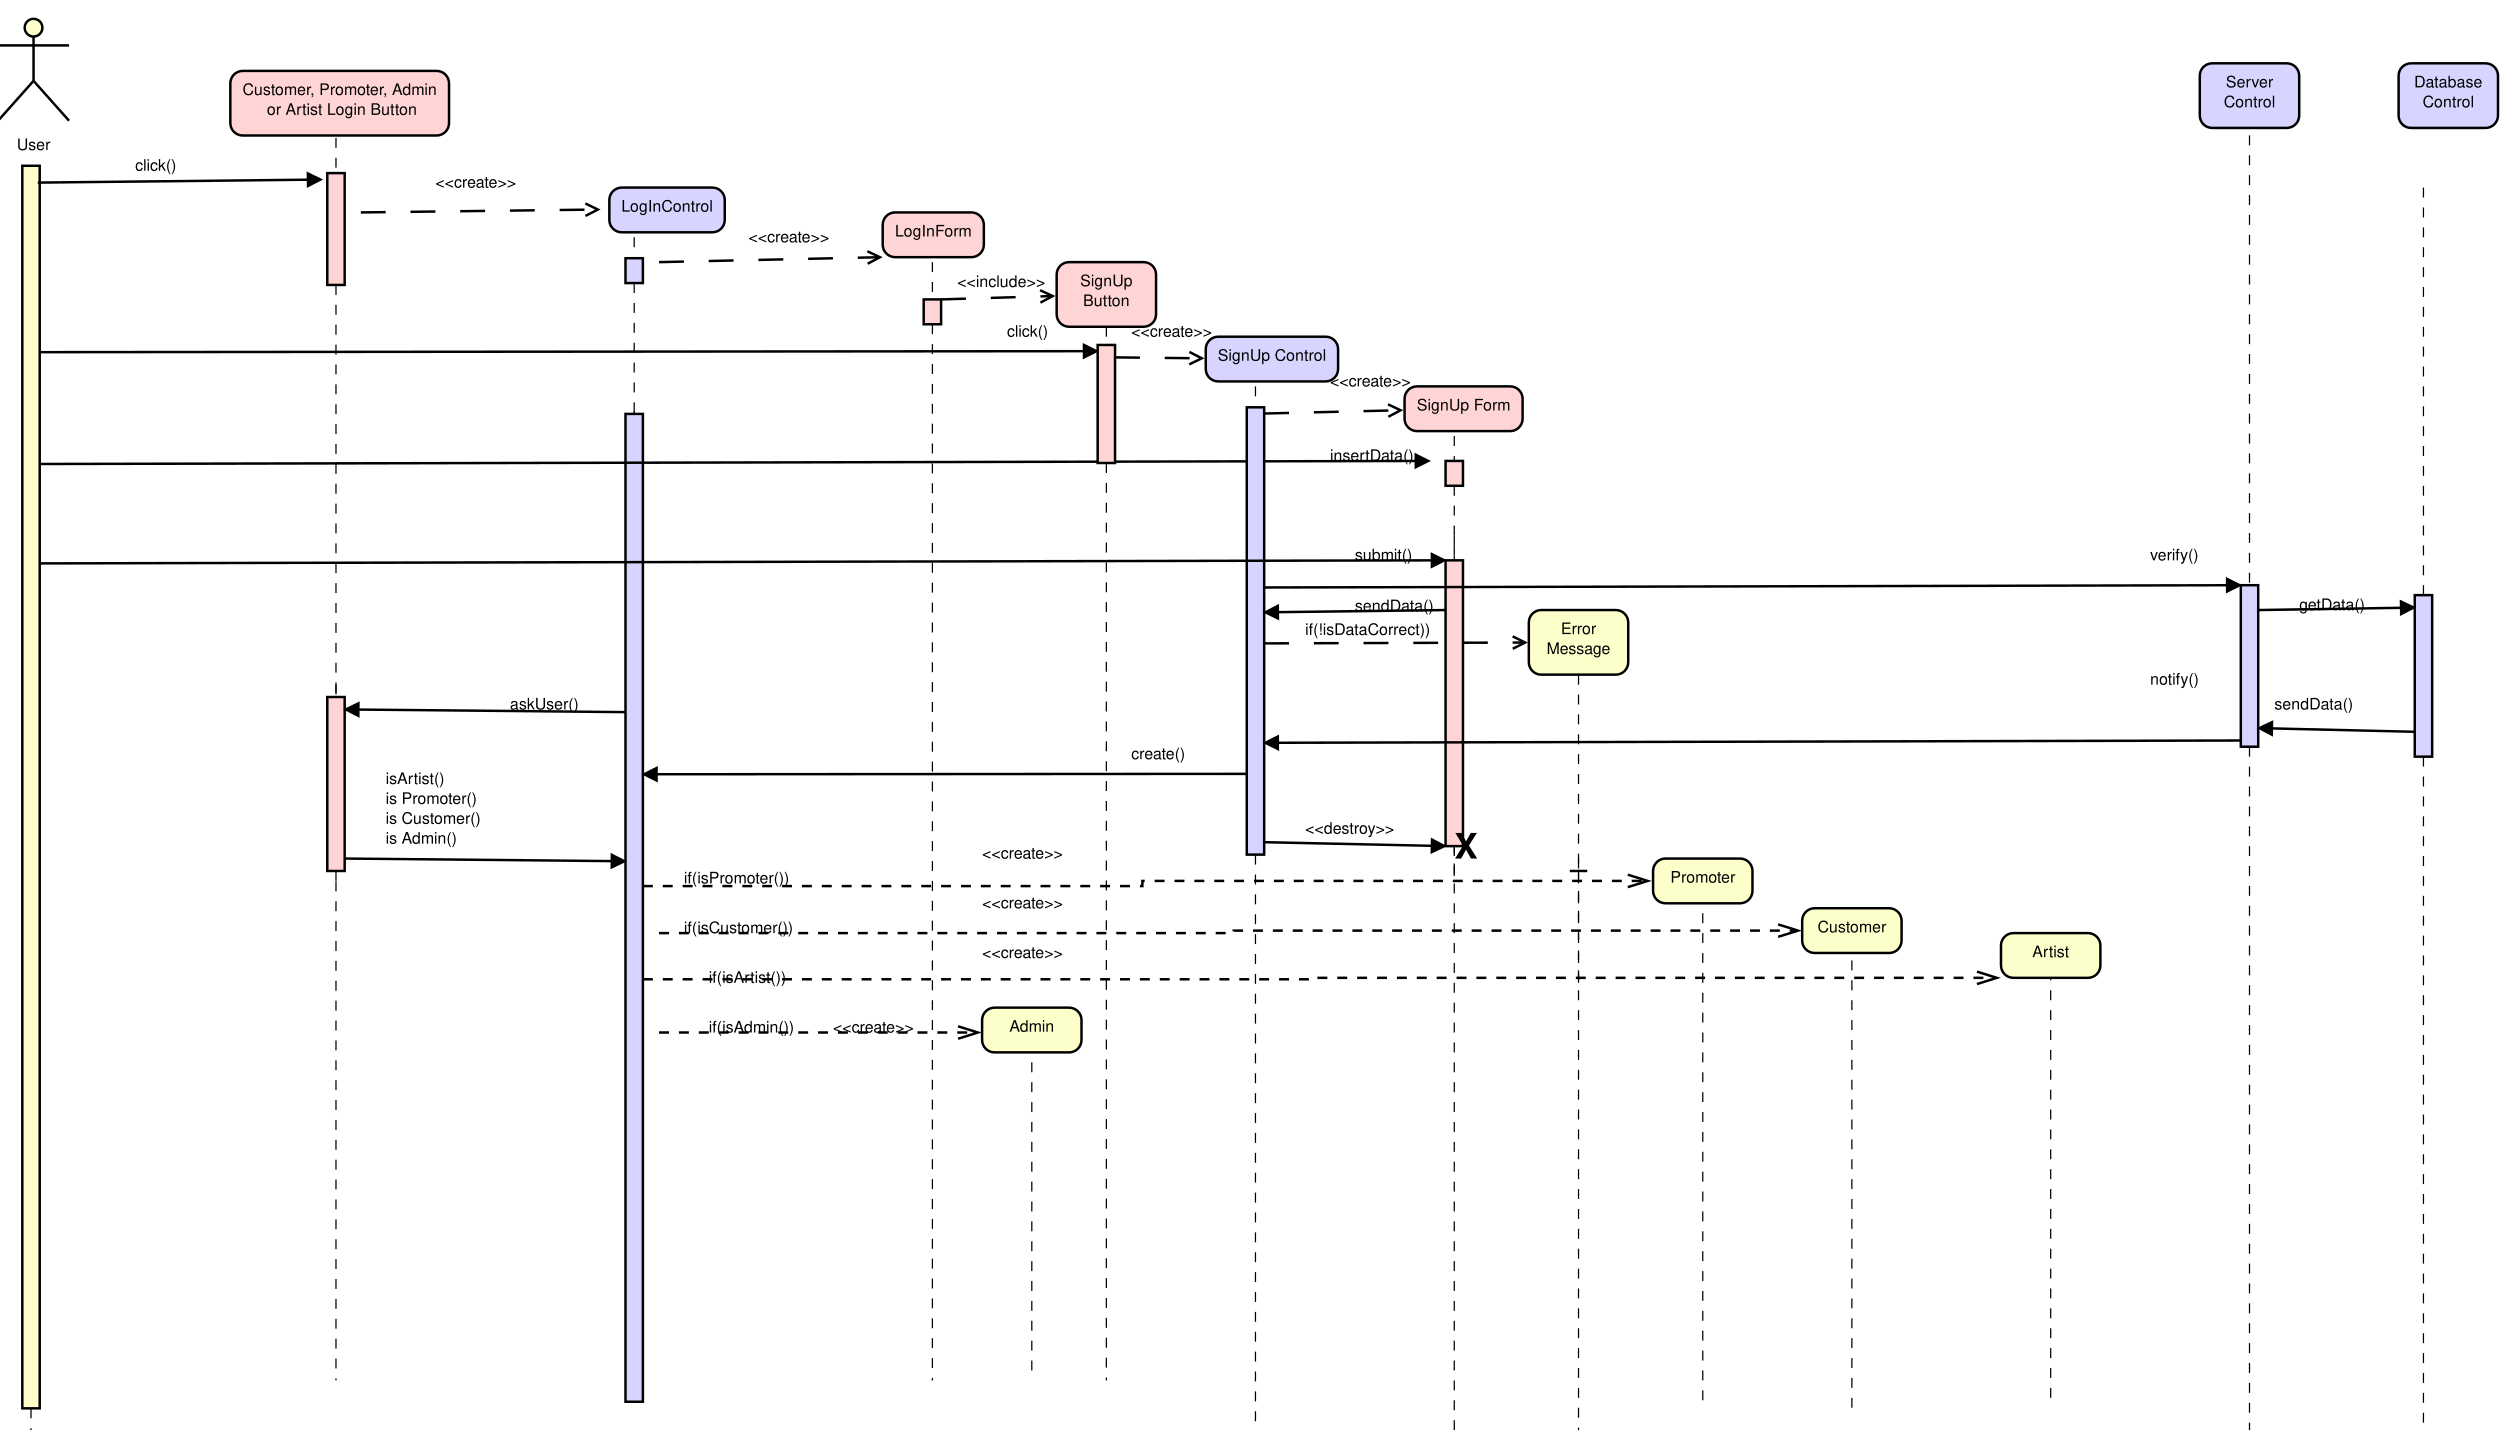 <?xml version="1.0" encoding="UTF-8"?>
<svg xmlns="http://www.w3.org/2000/svg" xmlns:xlink="http://www.w3.org/1999/xlink" width="2012" height="1152" viewBox="0 0 2012 1152">
<defs>
<g>
<g id="glyph-0-0">
<path d="M 7.062 -9.328 L 7.062 -2.781 C 7.062 -1.516 6.156 -0.75 4.656 -0.75 C 3.969 -0.75 3.406 -0.922 2.953 -1.234 C 2.5 -1.594 2.281 -2.078 2.281 -2.781 L 2.281 -9.328 L 1.094 -9.328 L 1.094 -2.781 C 1.094 -0.891 2.438 0.297 4.656 0.297 C 6.844 0.297 8.25 -0.906 8.25 -2.781 L 8.25 -9.328 Z M 7.062 -9.328 "/>
</g>
<g id="glyph-0-1">
<path d="M 5.609 -4.844 C 5.594 -6.156 4.719 -6.891 3.172 -6.891 C 1.609 -6.891 0.594 -6.094 0.594 -4.844 C 0.594 -3.797 1.141 -3.297 2.719 -2.922 L 3.719 -2.672 C 4.469 -2.5 4.766 -2.234 4.766 -1.75 C 4.766 -1.109 4.141 -0.688 3.203 -0.688 C 2.625 -0.688 2.141 -0.859 1.875 -1.141 C 1.703 -1.328 1.625 -1.516 1.562 -2 L 0.438 -2 C 0.484 -0.453 1.359 0.297 3.109 0.297 C 4.797 0.297 5.875 -0.531 5.875 -1.828 C 5.875 -2.828 5.312 -3.375 3.984 -3.703 L 2.953 -3.938 C 2.078 -4.141 1.719 -4.422 1.719 -4.906 C 1.719 -5.531 2.266 -5.906 3.141 -5.906 C 4 -5.906 4.453 -5.547 4.484 -4.844 Z M 5.609 -4.844 "/>
</g>
<g id="glyph-0-2">
<path d="M 6.562 -3 C 6.562 -4.016 6.484 -4.625 6.297 -5.125 C 5.859 -6.234 4.844 -6.891 3.578 -6.891 C 1.719 -6.891 0.516 -5.484 0.516 -3.266 C 0.516 -1.047 1.656 0.297 3.562 0.297 C 5.094 0.297 6.156 -0.578 6.422 -2.031 L 5.344 -2.031 C 5.062 -1.156 4.453 -0.688 3.594 -0.688 C 2.922 -0.688 2.344 -1 1.984 -1.562 C 1.734 -1.938 1.641 -2.328 1.625 -3 Z M 1.656 -3.859 C 1.734 -5.109 2.5 -5.906 3.578 -5.906 C 4.656 -5.906 5.406 -5.062 5.406 -3.859 Z M 1.656 -3.859 "/>
</g>
<g id="glyph-0-3">
<path d="M 0.891 -6.703 L 0.891 0 L 1.953 0 L 1.953 -3.484 C 1.969 -5.094 2.641 -5.812 4.109 -5.766 L 4.109 -6.859 C 3.922 -6.891 3.828 -6.891 3.703 -6.891 C 3 -6.891 2.484 -6.484 1.875 -5.484 L 1.875 -6.703 Z M 0.891 -6.703 "/>
</g>
<g id="glyph-0-4">
<path d="M 8.469 -6.438 C 8.094 -8.484 6.922 -9.484 4.875 -9.484 C 3.625 -9.484 2.609 -9.078 1.922 -8.312 C 1.078 -7.391 0.609 -6.062 0.609 -4.562 C 0.609 -3.016 1.094 -1.703 1.953 -0.797 C 2.688 -0.047 3.609 0.297 4.828 0.297 C 7.109 0.297 8.375 -0.938 8.656 -3.406 L 7.438 -3.406 C 7.328 -2.766 7.203 -2.328 7.016 -1.953 C 6.625 -1.188 5.828 -0.75 4.844 -0.75 C 2.984 -0.75 1.797 -2.234 1.797 -4.562 C 1.797 -6.969 2.922 -8.438 4.734 -8.438 C 5.484 -8.438 6.188 -8.219 6.578 -7.844 C 6.922 -7.531 7.109 -7.141 7.25 -6.438 Z M 8.469 -6.438 "/>
</g>
<g id="glyph-0-5">
<path d="M 6.172 0 L 6.172 -6.703 L 5.109 -6.703 L 5.109 -2.906 C 5.109 -1.531 4.391 -0.641 3.281 -0.641 C 2.438 -0.641 1.891 -1.156 1.891 -1.953 L 1.891 -6.703 L 0.828 -6.703 L 0.828 -1.531 C 0.828 -0.422 1.656 0.297 2.969 0.297 C 3.953 0.297 4.578 -0.047 5.203 -0.938 L 5.203 0 Z M 6.172 0 "/>
</g>
<g id="glyph-0-6">
<path d="M 3.25 -6.703 L 2.156 -6.703 L 2.156 -8.547 L 1.094 -8.547 L 1.094 -6.703 L 0.172 -6.703 L 0.172 -5.828 L 1.094 -5.828 L 1.094 -0.766 C 1.094 -0.078 1.547 0.297 2.375 0.297 C 2.656 0.297 2.891 0.266 3.25 0.203 L 3.25 -0.688 C 3.094 -0.656 2.953 -0.641 2.734 -0.641 C 2.281 -0.641 2.156 -0.766 2.156 -1.234 L 2.156 -5.828 L 3.25 -5.828 Z M 3.25 -6.703 "/>
</g>
<g id="glyph-0-7">
<path d="M 3.484 -6.891 C 1.594 -6.891 0.453 -5.547 0.453 -3.297 C 0.453 -1.031 1.594 0.297 3.5 0.297 C 5.391 0.297 6.531 -1.047 6.531 -3.25 C 6.531 -5.578 5.422 -6.891 3.484 -6.891 Z M 3.5 -5.906 C 4.703 -5.906 5.406 -4.922 5.406 -3.266 C 5.406 -1.672 4.672 -0.688 3.5 -0.688 C 2.297 -0.688 1.578 -1.672 1.578 -3.297 C 1.578 -4.922 2.297 -5.906 3.5 -5.906 Z M 3.5 -5.906 "/>
</g>
<g id="glyph-0-8">
<path d="M 0.891 -6.703 L 0.891 0 L 1.969 0 L 1.969 -4.203 C 1.969 -5.188 2.672 -5.969 3.547 -5.969 C 4.344 -5.969 4.781 -5.484 4.781 -4.625 L 4.781 0 L 5.859 0 L 5.859 -4.203 C 5.859 -5.188 6.562 -5.969 7.438 -5.969 C 8.219 -5.969 8.672 -5.469 8.672 -4.625 L 8.672 0 L 9.75 0 L 9.75 -5.031 C 9.75 -6.234 9.062 -6.891 7.812 -6.891 C 6.906 -6.891 6.375 -6.625 5.75 -5.875 C 5.344 -6.594 4.812 -6.891 3.938 -6.891 C 3.047 -6.891 2.438 -6.562 1.875 -5.766 L 1.875 -6.703 Z M 0.891 -6.703 "/>
</g>
<g id="glyph-0-9">
<path d="M 1.109 -1.328 L 1.109 0 L 1.875 0 L 1.875 0.234 C 1.875 1.109 1.719 1.375 1.109 1.391 L 1.109 1.875 C 1.953 1.906 2.453 1.297 2.453 0.203 L 2.453 -1.328 Z M 1.109 -1.328 "/>
</g>
<g id="glyph-0-10">
</g>
<g id="glyph-0-11">
<path d="M 2.359 -3.953 L 5.281 -3.953 C 6.016 -3.953 6.594 -4.172 7.094 -4.625 C 7.656 -5.125 7.891 -5.734 7.891 -6.594 C 7.891 -8.344 6.859 -9.328 5.016 -9.328 L 1.172 -9.328 L 1.172 0 L 2.359 0 Z M 2.359 -5 L 2.359 -8.281 L 4.844 -8.281 C 5.969 -8.281 6.656 -7.672 6.656 -6.641 C 6.656 -5.625 5.969 -5 4.844 -5 Z M 2.359 -5 "/>
</g>
<g id="glyph-0-12">
<path d="M 6.062 -2.797 L 7.031 0 L 8.359 0 L 5.078 -9.328 L 3.547 -9.328 L 0.219 0 L 1.484 0 L 2.469 -2.797 Z M 5.734 -3.797 L 2.766 -3.797 L 4.297 -8.047 Z M 5.734 -3.797 "/>
</g>
<g id="glyph-0-13">
<path d="M 6.328 -9.328 L 5.266 -9.328 L 5.266 -5.859 C 4.828 -6.547 4.109 -6.891 3.219 -6.891 C 1.469 -6.891 0.328 -5.5 0.328 -3.359 C 0.328 -1.094 1.438 0.297 3.25 0.297 C 4.172 0.297 4.812 -0.047 5.391 -0.891 L 5.391 0 L 6.328 0 Z M 3.391 -5.906 C 4.547 -5.906 5.266 -4.891 5.266 -3.281 C 5.266 -1.734 4.531 -0.703 3.406 -0.703 C 2.234 -0.703 1.453 -1.734 1.453 -3.297 C 1.453 -4.859 2.234 -5.906 3.391 -5.906 Z M 3.391 -5.906 "/>
</g>
<g id="glyph-0-14">
<path d="M 1.922 -6.703 L 0.859 -6.703 L 0.859 0 L 1.922 0 Z M 1.922 -9.328 L 0.844 -9.328 L 0.844 -7.984 L 1.922 -7.984 Z M 1.922 -9.328 "/>
</g>
<g id="glyph-0-15">
<path d="M 0.891 -6.703 L 0.891 0 L 1.969 0 L 1.969 -3.703 C 1.969 -5.062 2.688 -5.969 3.781 -5.969 C 4.625 -5.969 5.172 -5.453 5.172 -4.641 L 5.172 0 L 6.234 0 L 6.234 -5.062 C 6.234 -6.188 5.406 -6.891 4.109 -6.891 C 3.109 -6.891 2.469 -6.516 1.875 -5.578 L 1.875 -6.703 Z M 0.891 -6.703 "/>
</g>
<g id="glyph-0-16">
<path d="M 2.219 -9.328 L 1.031 -9.328 L 1.031 0 L 6.828 0 L 6.828 -1.047 L 2.219 -1.047 Z M 2.219 -9.328 "/>
</g>
<g id="glyph-0-17">
<path d="M 5.172 -6.703 L 5.172 -5.734 C 4.625 -6.547 4.047 -6.891 3.203 -6.891 C 1.578 -6.891 0.453 -5.391 0.453 -3.234 C 0.453 -2.109 0.719 -1.297 1.297 -0.609 C 1.797 -0.031 2.438 0.297 3.125 0.297 C 3.922 0.297 4.5 -0.062 5.062 -0.906 L 5.062 -0.562 C 5.062 1.234 4.562 1.891 3.234 1.891 C 2.328 1.891 1.859 1.531 1.75 0.766 L 0.672 0.766 C 0.766 2.016 1.75 2.797 3.219 2.797 C 4.203 2.797 5.016 2.469 5.453 1.938 C 5.969 1.312 6.156 0.469 6.156 -1.094 L 6.156 -6.703 Z M 3.297 -5.906 C 4.422 -5.906 5.062 -4.969 5.062 -3.266 C 5.062 -1.641 4.422 -0.688 3.297 -0.688 C 2.203 -0.688 1.562 -1.656 1.562 -3.297 C 1.562 -4.938 2.203 -5.906 3.297 -5.906 Z M 3.297 -5.906 "/>
</g>
<g id="glyph-0-18">
<path d="M 1.016 0 L 5.219 0 C 6.109 0 6.75 -0.25 7.25 -0.781 C 7.719 -1.266 7.969 -1.938 7.969 -2.656 C 7.969 -3.781 7.453 -4.469 6.266 -4.922 C 7.125 -5.328 7.562 -6 7.562 -6.969 C 7.562 -7.656 7.312 -8.234 6.828 -8.672 C 6.328 -9.125 5.688 -9.328 4.797 -9.328 L 1.016 -9.328 Z M 2.203 -5.312 L 2.203 -8.281 L 4.5 -8.281 C 5.172 -8.281 5.547 -8.188 5.859 -7.953 C 6.188 -7.688 6.375 -7.312 6.375 -6.797 C 6.375 -6.281 6.188 -5.906 5.859 -5.641 C 5.547 -5.406 5.172 -5.312 4.5 -5.312 Z M 2.203 -1.047 L 2.203 -4.266 L 5.109 -4.266 C 6.156 -4.266 6.781 -3.656 6.781 -2.656 C 6.781 -1.656 6.156 -1.047 5.109 -1.047 Z M 2.203 -1.047 "/>
</g>
<g id="glyph-0-19">
<path d="M 6.031 -4.453 C 5.969 -5.109 5.828 -5.531 5.578 -5.906 C 5.125 -6.531 4.312 -6.891 3.375 -6.891 C 1.562 -6.891 0.391 -5.469 0.391 -3.234 C 0.391 -1.078 1.547 0.297 3.359 0.297 C 4.969 0.297 5.969 -0.672 6.109 -2.297 L 5.031 -2.297 C 4.844 -1.234 4.297 -0.688 3.391 -0.688 C 2.219 -0.688 1.516 -1.656 1.516 -3.234 C 1.516 -4.906 2.203 -5.906 3.359 -5.906 C 4.266 -5.906 4.828 -5.391 4.953 -4.453 Z M 6.031 -4.453 "/>
</g>
<g id="glyph-0-20">
<path d="M 1.938 -9.328 L 0.875 -9.328 L 0.875 0 L 1.938 0 Z M 1.938 -9.328 "/>
</g>
<g id="glyph-0-21">
<path d="M 1.797 -9.328 L 0.75 -9.328 L 0.75 0 L 1.797 0 L 1.797 -2.609 L 2.844 -3.641 L 5.109 0 L 6.422 0 L 3.688 -4.391 L 6.016 -6.703 L 4.641 -6.703 L 1.797 -3.859 Z M 1.797 -9.328 "/>
</g>
<g id="glyph-0-22">
<path d="M 3.016 -9.328 C 1.734 -7.656 0.938 -5.328 0.938 -3.312 C 0.938 -1.297 1.734 1.031 3.016 2.719 L 3.719 2.719 C 2.594 0.891 1.969 -1.266 1.969 -3.312 C 1.969 -5.344 2.594 -7.516 3.719 -9.328 Z M 3.016 -9.328 "/>
</g>
<g id="glyph-0-23">
<path d="M 1.188 2.719 C 2.469 1.031 3.281 -1.297 3.281 -3.297 C 3.281 -5.328 2.469 -7.656 1.188 -9.328 L 0.484 -9.328 C 1.609 -7.5 2.234 -5.344 2.234 -3.297 C 2.234 -1.266 1.609 0.891 0.484 2.719 Z M 1.188 2.719 "/>
</g>
<g id="glyph-0-24">
<path d="M 2.484 -9.328 L 1.281 -9.328 L 1.281 0 L 2.484 0 Z M 2.484 -9.328 "/>
</g>
<g id="glyph-0-25">
<path d="M 2.344 -4.25 L 6.797 -4.25 L 6.797 -5.297 L 2.344 -5.297 L 2.344 -8.281 L 7.406 -8.281 L 7.406 -9.328 L 1.156 -9.328 L 1.156 0 L 2.344 0 Z M 2.344 -4.25 "/>
</g>
<g id="glyph-0-26">
<path d="M 2.344 -4.25 L 7.422 -4.25 L 7.422 -5.297 L 2.344 -5.297 L 2.344 -8.281 L 7.609 -8.281 L 7.609 -9.328 L 1.156 -9.328 L 1.156 0 L 7.844 0 L 7.844 -1.047 L 2.344 -1.047 Z M 2.344 -4.25 "/>
</g>
<g id="glyph-0-27">
<path d="M 5.984 0 L 8.609 -7.812 L 8.609 0 L 9.734 0 L 9.734 -9.328 L 8.094 -9.328 L 5.375 -1.203 L 2.609 -9.328 L 0.953 -9.328 L 0.953 0 L 2.078 0 L 2.078 -7.812 L 4.734 0 Z M 5.984 0 "/>
</g>
<g id="glyph-0-28">
<path d="M 6.844 -0.625 C 6.734 -0.594 6.688 -0.594 6.609 -0.594 C 6.25 -0.594 6.047 -0.797 6.047 -1.125 L 6.047 -5.062 C 6.047 -6.25 5.172 -6.891 3.516 -6.891 C 2.531 -6.891 1.75 -6.609 1.297 -6.109 C 0.984 -5.766 0.859 -5.391 0.828 -4.719 L 1.906 -4.719 C 2 -5.547 2.484 -5.906 3.484 -5.906 C 4.453 -5.906 4.984 -5.547 4.984 -4.906 L 4.984 -4.625 C 4.969 -4.172 4.734 -4 3.859 -3.891 C 2.359 -3.703 2.125 -3.641 1.719 -3.484 C 0.938 -3.141 0.531 -2.562 0.531 -1.688 C 0.531 -0.469 1.375 0.297 2.734 0.297 C 3.578 0.297 4.266 0 5.016 -0.688 C 5.094 0 5.422 0.297 6.109 0.297 C 6.344 0.297 6.484 0.266 6.844 0.172 Z M 4.984 -2.109 C 4.984 -1.75 4.875 -1.531 4.562 -1.234 C 4.125 -0.844 3.594 -0.641 2.969 -0.641 C 2.141 -0.641 1.656 -1.031 1.656 -1.719 C 1.656 -2.422 2.109 -2.781 3.266 -2.938 C 4.406 -3.094 4.625 -3.141 4.984 -3.312 Z M 4.984 -2.109 "/>
</g>
<g id="glyph-0-29">
<path d="M 7.625 -6.594 C 7.625 -7.234 7.594 -7.406 7.391 -7.844 C 6.875 -8.922 5.781 -9.484 4.203 -9.484 C 2.156 -9.484 0.891 -8.438 0.891 -6.75 C 0.891 -5.609 1.5 -4.891 2.719 -4.562 L 5.047 -3.953 C 6.234 -3.641 6.75 -3.172 6.75 -2.438 C 6.75 -1.938 6.484 -1.438 6.094 -1.156 C 5.719 -0.891 5.125 -0.75 4.375 -0.75 C 3.359 -0.75 2.672 -1 2.234 -1.531 C 1.875 -1.938 1.734 -2.391 1.734 -2.969 L 0.609 -2.969 C 0.625 -2.109 0.797 -1.547 1.172 -1.031 C 1.797 -0.156 2.875 0.297 4.297 0.297 C 5.406 0.297 6.328 0.031 6.922 -0.422 C 7.547 -0.922 7.953 -1.75 7.953 -2.562 C 7.953 -3.719 7.234 -4.562 5.969 -4.906 L 3.625 -5.531 C 2.5 -5.828 2.078 -6.188 2.078 -6.906 C 2.078 -7.859 2.922 -8.484 4.172 -8.484 C 5.656 -8.484 6.484 -7.812 6.5 -6.594 Z M 7.625 -6.594 "/>
</g>
<g id="glyph-0-30">
<path d="M 3.641 0 L 6.219 -6.703 L 5.016 -6.703 L 3.125 -1.266 L 1.328 -6.703 L 0.125 -6.703 L 2.484 0 Z M 3.641 0 "/>
</g>
<g id="glyph-0-31">
<path d="M 1.141 0 L 4.734 0 C 7.094 0 8.531 -1.766 8.531 -4.672 C 8.531 -7.562 7.109 -9.328 4.734 -9.328 L 1.141 -9.328 Z M 2.328 -1.047 L 2.328 -8.281 L 4.531 -8.281 C 6.375 -8.281 7.344 -7.031 7.344 -4.656 C 7.344 -2.297 6.375 -1.047 4.531 -1.047 Z M 2.328 -1.047 "/>
</g>
<g id="glyph-0-32">
<path d="M 0.688 -9.328 L 0.688 0 L 1.656 0 L 1.656 -0.859 C 2.156 -0.078 2.844 0.297 3.781 0.297 C 5.547 0.297 6.688 -1.156 6.688 -3.375 C 6.688 -5.547 5.609 -6.891 3.828 -6.891 C 2.906 -6.891 2.25 -6.547 1.75 -5.797 L 1.75 -9.328 Z M 3.625 -5.906 C 4.812 -5.906 5.578 -4.859 5.578 -3.266 C 5.578 -1.734 4.781 -0.703 3.625 -0.703 C 2.484 -0.703 1.75 -1.734 1.75 -3.297 C 1.75 -4.875 2.484 -5.906 3.625 -5.906 Z M 3.625 -5.906 "/>
</g>
<g id="glyph-0-33">
<path d="M 0.578 -2.531 L 6.828 0.109 L 6.828 -0.891 L 1.797 -3 L 6.828 -5.062 L 6.828 -6.062 L 0.578 -3.422 Z M 0.578 -2.531 "/>
</g>
<g id="glyph-0-34">
<path d="M 6.891 -3.422 L 0.641 -6.062 L 0.641 -5.062 L 5.688 -2.953 L 0.641 -0.891 L 0.641 0.109 L 6.891 -2.531 Z M 6.891 -3.422 "/>
</g>
<g id="glyph-0-35">
<path d="M 3.297 -6.703 L 2.188 -6.703 L 2.188 -7.75 C 2.188 -8.203 2.438 -8.438 2.938 -8.438 C 3.016 -8.438 3.062 -8.438 3.297 -8.422 L 3.297 -9.297 C 3.062 -9.359 2.922 -9.375 2.703 -9.375 C 1.719 -9.375 1.125 -8.797 1.125 -7.844 L 1.125 -6.703 L 0.234 -6.703 L 0.234 -5.828 L 1.125 -5.828 L 1.125 0 L 2.188 0 L 2.188 -5.828 L 3.297 -5.828 Z M 3.297 -6.703 "/>
</g>
<g id="glyph-0-36">
<path d="M 0.688 2.797 L 1.766 2.797 L 1.766 -0.703 C 2.328 -0.016 2.953 0.297 3.828 0.297 C 5.562 0.297 6.688 -1.094 6.688 -3.234 C 6.688 -5.484 5.594 -6.891 3.812 -6.891 C 2.906 -6.891 2.172 -6.484 1.672 -5.688 L 1.672 -6.703 L 0.688 -6.703 Z M 3.641 -5.906 C 4.812 -5.906 5.578 -4.859 5.578 -3.266 C 5.578 -1.734 4.797 -0.703 3.641 -0.703 C 2.5 -0.703 1.766 -1.734 1.766 -3.297 C 1.766 -4.875 2.5 -5.906 3.641 -5.906 Z M 3.641 -5.906 "/>
</g>
<g id="glyph-0-37">
<path d="M 2.656 -9.328 L 1.594 -9.328 L 1.594 -5 L 1.875 -2.156 L 2.375 -2.156 L 2.656 -5 Z M 2.656 -1.328 L 1.594 -1.328 L 1.594 0 L 2.656 0 Z M 2.656 -1.328 "/>
</g>
<g id="glyph-0-38">
<path d="M 4.969 -6.703 L 3.109 -1.484 L 1.391 -6.703 L 0.25 -6.703 L 2.516 0.031 L 2.109 1.094 C 1.938 1.562 1.703 1.734 1.25 1.734 C 1.078 1.734 0.922 1.719 0.688 1.656 L 0.688 2.625 C 0.906 2.734 1.125 2.797 1.406 2.797 C 1.75 2.797 2.125 2.672 2.406 2.469 C 2.734 2.234 2.938 1.938 3.141 1.406 L 6.109 -6.703 Z M 4.969 -6.703 "/>
</g>
<g id="glyph-1-0">
<path d="M 11.844 -10.516 L 18.203 -20.609 L 13.281 -20.609 L 9.5 -13.828 L 5.875 -20.609 L 0.844 -20.609 L 7.125 -10.375 L 0.625 0 L 5.547 0 L 9.469 -7.156 L 13.422 0 L 18.453 0 Z M 11.844 -10.516 "/>
</g>
</g>
</defs>
<rect x="-201.2" y="-115.2" width="2414.4" height="1382.4" fill="rgb(100%, 100%, 100%)" fill-opacity="1"/>
<path fill="none" stroke-width="0.05" stroke-linecap="butt" stroke-linejoin="miter" stroke="rgb(0%, 0%, 0%)" stroke-opacity="1" stroke-dasharray="0.4 0.4" stroke-miterlimit="10" d="M 12.728 17.095 L 12.728 17.123 " transform="matrix(20, 0, 0, 20, -229.604, -209.038)"/>
<path fill="none" stroke-width="0.05" stroke-linecap="butt" stroke-linejoin="miter" stroke="rgb(0%, 0%, 0%)" stroke-opacity="1" stroke-dasharray="0.4 0.4" stroke-miterlimit="10" d="M 12.728 67.123 L 12.728 68 " transform="matrix(20, 0, 0, 20, -229.604, -209.038)"/>
<path fill-rule="evenodd" fill="rgb(99.216%, 100%, 79.608%)" fill-opacity="1" stroke-width="0.1" stroke-linecap="butt" stroke-linejoin="miter" stroke="rgb(0%, 0%, 0%)" stroke-opacity="1" stroke-miterlimit="10" d="M 12.378 17.123 L 13.078 17.123 L 13.078 67.123 L 12.378 67.123 Z M 12.378 17.123 " transform="matrix(20, 0, 0, 20, -229.604, -209.038)"/>
<path fill-rule="evenodd" fill="rgb(99.216%, 100%, 79.608%)" fill-opacity="1" stroke-width="0.1" stroke-linecap="butt" stroke-linejoin="miter" stroke="rgb(0%, 0%, 0%)" stroke-opacity="1" stroke-miterlimit="10" d="M 13.187 11.566 C 13.187 11.763 13.027 11.922 12.83 11.922 C 12.633 11.922 12.473 11.763 12.473 11.566 C 12.473 11.369 12.633 11.209 12.83 11.209 C 13.027 11.209 13.187 11.369 13.187 11.566 " transform="matrix(20, 0, 0, 20, -229.604, -209.038)"/>
<path fill="none" stroke-width="0.1" stroke-linecap="butt" stroke-linejoin="miter" stroke="rgb(0%, 0%, 0%)" stroke-opacity="1" stroke-miterlimit="10" d="M 11.403 12.279 L 14.258 12.279 " transform="matrix(20, 0, 0, 20, -229.604, -209.038)"/>
<path fill="none" stroke-width="0.1" stroke-linecap="butt" stroke-linejoin="miter" stroke="rgb(0%, 0%, 0%)" stroke-opacity="1" stroke-miterlimit="10" d="M 12.83 11.922 L 12.83 13.706 " transform="matrix(20, 0, 0, 20, -229.604, -209.038)"/>
<path fill="none" stroke-width="0.1" stroke-linecap="butt" stroke-linejoin="miter" stroke="rgb(0%, 0%, 0%)" stroke-opacity="1" stroke-miterlimit="10" d="M 12.83 13.706 L 11.403 15.31 " transform="matrix(20, 0, 0, 20, -229.604, -209.038)"/>
<path fill="none" stroke-width="0.1" stroke-linecap="butt" stroke-linejoin="miter" stroke="rgb(0%, 0%, 0%)" stroke-opacity="1" stroke-miterlimit="10" d="M 12.83 13.706 L 14.258 15.31 " transform="matrix(20, 0, 0, 20, -229.604, -209.038)"/>
<g fill="rgb(0%, 0%, 0%)" fill-opacity="1">
<use xlink:href="#glyph-0-0" x="13.543" y="120.788"/>
<use xlink:href="#glyph-0-1" x="22.71" y="120.788"/>
<use xlink:href="#glyph-0-2" x="29.099" y="120.788"/>
<use xlink:href="#glyph-0-3" x="36.321" y="120.788"/>
</g>
<path fill="none" stroke-width="0.05" stroke-linecap="butt" stroke-linejoin="miter" stroke="rgb(0%, 0%, 0%)" stroke-opacity="1" stroke-dasharray="0.4 0.4" stroke-miterlimit="10" d="M 25 16 L 25 17.418 " transform="matrix(20, 0, 0, 20, -229.604, -209.038)"/>
<path fill="none" stroke-width="0.05" stroke-linecap="butt" stroke-linejoin="miter" stroke="rgb(0%, 0%, 0%)" stroke-opacity="1" stroke-dasharray="0.4 0.4" stroke-miterlimit="10" d="M 25 21.918 L 25 66 " transform="matrix(20, 0, 0, 20, -229.604, -209.038)"/>
<path fill-rule="evenodd" fill="rgb(100%, 83.137%, 83.137%)" fill-opacity="1" stroke-width="0.1" stroke-linecap="butt" stroke-linejoin="miter" stroke="rgb(0%, 0%, 0%)" stroke-opacity="1" stroke-miterlimit="10" d="M 24.65 17.418 L 25.35 17.418 L 25.35 21.918 L 24.65 21.918 Z M 24.65 17.418 " transform="matrix(20, 0, 0, 20, -229.604, -209.038)"/>
<path fill-rule="evenodd" fill="rgb(100%, 83.137%, 83.137%)" fill-opacity="1" stroke-width="0.1" stroke-linecap="butt" stroke-linejoin="miter" stroke="rgb(0%, 0%, 0%)" stroke-opacity="1" stroke-miterlimit="10" d="M 21.249 13.305 C 20.973 13.305 20.749 13.529 20.749 13.805 L 20.749 15.405 C 20.749 15.681 20.973 15.905 21.249 15.905 L 29.049 15.905 C 29.325 15.905 29.549 15.681 29.549 15.405 L 29.549 13.805 C 29.549 13.529 29.325 13.305 29.049 13.305 Z M 21.249 13.305 " transform="matrix(20, 0, 0, 20, -229.604, -209.038)"/>
<g fill="rgb(0%, 0%, 0%)" fill-opacity="1">
<use xlink:href="#glyph-0-4" x="195.191" y="76.433"/>
<use xlink:href="#glyph-0-5" x="204.358" y="76.433"/>
<use xlink:href="#glyph-0-1" x="211.58" y="76.433"/>
<use xlink:href="#glyph-0-6" x="217.969" y="76.433"/>
<use xlink:href="#glyph-0-7" x="221.303" y="76.433"/>
<use xlink:href="#glyph-0-8" x="228.525" y="76.433"/>
<use xlink:href="#glyph-0-2" x="239.08" y="76.433"/>
<use xlink:href="#glyph-0-3" x="246.303" y="76.433"/>
<use xlink:href="#glyph-0-9" x="249.636" y="76.433"/>
<use xlink:href="#glyph-0-10" x="253.247" y="76.433"/>
<use xlink:href="#glyph-0-11" x="256.858" y="76.433"/>
<use xlink:href="#glyph-0-3" x="265.469" y="76.433"/>
<use xlink:href="#glyph-0-7" x="269.636" y="76.433"/>
<use xlink:href="#glyph-0-8" x="276.858" y="76.433"/>
<use xlink:href="#glyph-0-7" x="287.414" y="76.433"/>
<use xlink:href="#glyph-0-6" x="294.358" y="76.433"/>
<use xlink:href="#glyph-0-2" x="297.691" y="76.433"/>
<use xlink:href="#glyph-0-3" x="304.914" y="76.433"/>
<use xlink:href="#glyph-0-9" x="308.247" y="76.433"/>
<use xlink:href="#glyph-0-10" x="311.858" y="76.433"/>
<use xlink:href="#glyph-0-12" x="315.469" y="76.433"/>
<use xlink:href="#glyph-0-13" x="323.803" y="76.433"/>
<use xlink:href="#glyph-0-8" x="331.025" y="76.433"/>
<use xlink:href="#glyph-0-14" x="341.58" y="76.433"/>
<use xlink:href="#glyph-0-15" x="344.358" y="76.433"/>
</g>
<g fill="rgb(0%, 0%, 0%)" fill-opacity="1">
<use xlink:href="#glyph-0-10" x="211.168" y="92.433"/>
<use xlink:href="#glyph-0-7" x="214.779" y="92.433"/>
<use xlink:href="#glyph-0-3" x="222.001" y="92.433"/>
<use xlink:href="#glyph-0-10" x="226.168" y="92.433"/>
<use xlink:href="#glyph-0-12" x="229.779" y="92.433"/>
<use xlink:href="#glyph-0-3" x="238.39" y="92.433"/>
<use xlink:href="#glyph-0-6" x="243.112" y="92.433"/>
<use xlink:href="#glyph-0-14" x="246.724" y="92.433"/>
<use xlink:href="#glyph-0-1" x="249.501" y="92.433"/>
<use xlink:href="#glyph-0-6" x="255.89" y="92.433"/>
<use xlink:href="#glyph-0-10" x="259.501" y="92.433"/>
<use xlink:href="#glyph-0-16" x="263.112" y="92.433"/>
<use xlink:href="#glyph-0-7" x="270.057" y="92.433"/>
<use xlink:href="#glyph-0-17" x="277.279" y="92.433"/>
<use xlink:href="#glyph-0-14" x="284.501" y="92.433"/>
<use xlink:href="#glyph-0-15" x="287.279" y="92.433"/>
<use xlink:href="#glyph-0-10" x="294.501" y="92.433"/>
<use xlink:href="#glyph-0-18" x="298.112" y="92.433"/>
<use xlink:href="#glyph-0-5" x="306.724" y="92.433"/>
<use xlink:href="#glyph-0-6" x="313.946" y="92.433"/>
<use xlink:href="#glyph-0-6" x="317.835" y="92.433"/>
<use xlink:href="#glyph-0-7" x="321.168" y="92.433"/>
<use xlink:href="#glyph-0-15" x="328.39" y="92.433"/>
</g>
<path fill="none" stroke-width="0.1" stroke-linecap="butt" stroke-linejoin="miter" stroke="rgb(0%, 0%, 0%)" stroke-opacity="1" stroke-miterlimit="10" d="M 13 17.8 L 23.872 17.683 " transform="matrix(20, 0, 0, 20, -229.604, -209.038)"/>
<path fill-rule="evenodd" fill="rgb(0%, 0%, 0%)" fill-opacity="1" stroke-width="0.1" stroke-linecap="butt" stroke-linejoin="miter" stroke="rgb(0%, 0%, 0%)" stroke-opacity="1" stroke-miterlimit="10" d="M 23.875 17.933 L 24.372 17.678 L 23.869 17.433 Z M 23.875 17.933 " transform="matrix(20, 0, 0, 20, -229.604, -209.038)"/>
<g fill="rgb(0%, 0%, 0%)" fill-opacity="1">
<use xlink:href="#glyph-0-19" x="108.777" y="137.421"/>
<use xlink:href="#glyph-0-20" x="115.166" y="137.421"/>
<use xlink:href="#glyph-0-14" x="117.944" y="137.421"/>
<use xlink:href="#glyph-0-19" x="120.722" y="137.421"/>
<use xlink:href="#glyph-0-21" x="127.111" y="137.421"/>
<use xlink:href="#glyph-0-22" x="133.5" y="137.421"/>
<use xlink:href="#glyph-0-23" x="137.666" y="137.421"/>
</g>
<path fill="none" stroke-width="0.05" stroke-linecap="butt" stroke-linejoin="miter" stroke="rgb(0%, 0%, 0%)" stroke-opacity="1" stroke-dasharray="0.4 0.4" stroke-miterlimit="10" d="M 37 20 L 37 20.842 " transform="matrix(20, 0, 0, 20, -229.604, -209.038)"/>
<path fill="none" stroke-width="0.05" stroke-linecap="butt" stroke-linejoin="miter" stroke="rgb(0%, 0%, 0%)" stroke-opacity="1" stroke-dasharray="0.4 0.4" stroke-miterlimit="10" d="M 37 21.842 L 37 54 " transform="matrix(20, 0, 0, 20, -229.604, -209.038)"/>
<path fill-rule="evenodd" fill="rgb(84.314%, 83.137%, 100%)" fill-opacity="1" stroke-width="0.1" stroke-linecap="butt" stroke-linejoin="miter" stroke="rgb(0%, 0%, 0%)" stroke-opacity="1" stroke-miterlimit="10" d="M 36.65 20.842 L 37.35 20.842 L 37.35 21.842 L 36.65 21.842 Z M 36.65 20.842 " transform="matrix(20, 0, 0, 20, -229.604, -209.038)"/>
<path fill="none" stroke-width="0.05" stroke-linecap="butt" stroke-linejoin="miter" stroke="rgb(0%, 0%, 0%)" stroke-opacity="1" stroke-dasharray="0.4 0.4" stroke-miterlimit="10" d="M 37 27 L 37 27.108 " transform="matrix(20, 0, 0, 20, -229.604, -209.038)"/>
<path fill="none" stroke-width="0.05" stroke-linecap="butt" stroke-linejoin="miter" stroke="rgb(0%, 0%, 0%)" stroke-opacity="1" stroke-dasharray="0.4 0.4" stroke-miterlimit="10" d="M 37 66.858 L 37 66.858 " transform="matrix(20, 0, 0, 20, -229.604, -209.038)"/>
<path fill-rule="evenodd" fill="rgb(84.314%, 83.137%, 100%)" fill-opacity="1" stroke-width="0.1" stroke-linecap="butt" stroke-linejoin="miter" stroke="rgb(0%, 0%, 0%)" stroke-opacity="1" stroke-miterlimit="10" d="M 36.65 27.108 L 37.35 27.108 L 37.35 66.858 L 36.65 66.858 Z M 36.65 27.108 " transform="matrix(20, 0, 0, 20, -229.604, -209.038)"/>
<path fill="none" stroke-width="0.05" stroke-linecap="butt" stroke-linejoin="miter" stroke="rgb(0%, 0%, 0%)" stroke-opacity="1" stroke-dasharray="0.4 0.4" stroke-miterlimit="10" d="M 49 21 L 49 22.5 " transform="matrix(20, 0, 0, 20, -229.604, -209.038)"/>
<path fill="none" stroke-width="0.05" stroke-linecap="butt" stroke-linejoin="miter" stroke="rgb(0%, 0%, 0%)" stroke-opacity="1" stroke-dasharray="0.4 0.4" stroke-miterlimit="10" d="M 49 23.5 L 49 66 " transform="matrix(20, 0, 0, 20, -229.604, -209.038)"/>
<path fill-rule="evenodd" fill="rgb(100%, 83.137%, 83.137%)" fill-opacity="1" stroke-width="0.1" stroke-linecap="butt" stroke-linejoin="miter" stroke="rgb(0%, 0%, 0%)" stroke-opacity="1" stroke-miterlimit="10" d="M 48.65 22.5 L 49.35 22.5 L 49.35 23.5 L 48.65 23.5 Z M 48.65 22.5 " transform="matrix(20, 0, 0, 20, -229.604, -209.038)"/>
<path fill-rule="evenodd" fill="rgb(100%, 83.137%, 83.137%)" fill-opacity="1" stroke-width="0.1" stroke-linecap="butt" stroke-linejoin="miter" stroke="rgb(0%, 0%, 0%)" stroke-opacity="1" stroke-miterlimit="10" d="M 47.5 19 C 47.224 19 47 19.224 47 19.5 L 47 20.3 C 47 20.576 47.224 20.8 47.5 20.8 L 50.57 20.8 C 50.846 20.8 51.07 20.576 51.07 20.3 L 51.07 19.5 C 51.07 19.224 50.846 19 50.57 19 Z M 47.5 19 " transform="matrix(20, 0, 0, 20, -229.604, -209.038)"/>
<g fill="rgb(0%, 0%, 0%)" fill-opacity="1">
<use xlink:href="#glyph-0-16" x="720.277" y="190.327"/>
<use xlink:href="#glyph-0-7" x="727.222" y="190.327"/>
<use xlink:href="#glyph-0-17" x="734.444" y="190.327"/>
<use xlink:href="#glyph-0-24" x="741.666" y="190.327"/>
<use xlink:href="#glyph-0-15" x="745.277" y="190.327"/>
<use xlink:href="#glyph-0-25" x="752.5" y="190.327"/>
<use xlink:href="#glyph-0-7" x="760" y="190.327"/>
<use xlink:href="#glyph-0-3" x="767.222" y="190.327"/>
<use xlink:href="#glyph-0-8" x="771.388" y="190.327"/>
</g>
<path fill-rule="evenodd" fill="rgb(84.314%, 83.137%, 100%)" fill-opacity="1" stroke-width="0.1" stroke-linecap="butt" stroke-linejoin="miter" stroke="rgb(0%, 0%, 0%)" stroke-opacity="1" stroke-miterlimit="10" d="M 36.5 18 C 36.224 18 36 18.224 36 18.5 L 36 19.3 C 36 19.576 36.224 19.8 36.5 19.8 L 40.145 19.8 C 40.421 19.8 40.645 19.576 40.645 19.3 L 40.645 18.5 C 40.645 18.224 40.421 18 40.145 18 Z M 36.5 18 " transform="matrix(20, 0, 0, 20, -229.604, -209.038)"/>
<g fill="rgb(0%, 0%, 0%)" fill-opacity="1">
<use xlink:href="#glyph-0-16" x="500.051" y="170.327"/>
<use xlink:href="#glyph-0-7" x="506.995" y="170.327"/>
<use xlink:href="#glyph-0-17" x="514.217" y="170.327"/>
<use xlink:href="#glyph-0-24" x="521.44" y="170.327"/>
<use xlink:href="#glyph-0-15" x="525.051" y="170.327"/>
<use xlink:href="#glyph-0-4" x="532.273" y="170.327"/>
<use xlink:href="#glyph-0-7" x="541.44" y="170.327"/>
<use xlink:href="#glyph-0-15" x="548.662" y="170.327"/>
<use xlink:href="#glyph-0-6" x="555.884" y="170.327"/>
<use xlink:href="#glyph-0-3" x="559.495" y="170.327"/>
<use xlink:href="#glyph-0-7" x="563.662" y="170.327"/>
<use xlink:href="#glyph-0-20" x="570.884" y="170.327"/>
</g>
<path fill="none" stroke-width="0.05" stroke-linecap="butt" stroke-linejoin="miter" stroke="rgb(0%, 0%, 0%)" stroke-opacity="1" stroke-dasharray="0.4 0.4" stroke-miterlimit="10" d="M 75 36.3 L 75 36.8 " transform="matrix(20, 0, 0, 20, -229.604, -209.038)"/>
<path fill="none" stroke-width="0.05" stroke-linecap="butt" stroke-linejoin="miter" stroke="rgb(0%, 0%, 0%)" stroke-opacity="1" stroke-dasharray="0.4 0.4" stroke-miterlimit="10" d="M 75 36.8 L 75 50 " transform="matrix(20, 0, 0, 20, -229.604, -209.038)"/>
<path fill="none" stroke-width="0.1" stroke-linecap="butt" stroke-linejoin="miter" stroke="rgb(0%, 0%, 0%)" stroke-opacity="1" stroke-miterlimit="10" d="M 74.65 36.8 L 75.35 36.8 Z M 74.65 36.8 " transform="matrix(20, 0, 0, 20, -229.604, -209.038)"/>
<path fill-rule="evenodd" fill="rgb(99.216%, 100%, 79.608%)" fill-opacity="1" stroke-width="0.1" stroke-linecap="butt" stroke-linejoin="miter" stroke="rgb(0%, 0%, 0%)" stroke-opacity="1" stroke-miterlimit="10" d="M 73.5 35 C 73.224 35 73 35.224 73 35.5 L 73 37.1 C 73 37.376 73.224 37.6 73.5 37.6 L 76.5 37.6 C 76.776 37.6 77 37.376 77 37.1 L 77 35.5 C 77 35.224 76.776 35 76.5 35 Z M 73.5 35 " transform="matrix(20, 0, 0, 20, -229.604, -209.038)"/>
<g fill="rgb(0%, 0%, 0%)" fill-opacity="1">
<use xlink:href="#glyph-0-26" x="1256.234" y="510.327"/>
<use xlink:href="#glyph-0-3" x="1264.845" y="510.327"/>
<use xlink:href="#glyph-0-3" x="1269.012" y="510.327"/>
<use xlink:href="#glyph-0-7" x="1273.179" y="510.327"/>
<use xlink:href="#glyph-0-3" x="1280.401" y="510.327"/>
</g>
<g fill="rgb(0%, 0%, 0%)" fill-opacity="1">
<use xlink:href="#glyph-0-27" x="1244.711" y="526.327"/>
<use xlink:href="#glyph-0-2" x="1255.266" y="526.327"/>
<use xlink:href="#glyph-0-1" x="1262.211" y="526.327"/>
<use xlink:href="#glyph-0-1" x="1268.6" y="526.327"/>
<use xlink:href="#glyph-0-28" x="1274.989" y="526.327"/>
<use xlink:href="#glyph-0-17" x="1281.933" y="526.327"/>
<use xlink:href="#glyph-0-2" x="1288.878" y="526.327"/>
</g>
<path fill="none" stroke-width="0.05" stroke-linecap="butt" stroke-linejoin="miter" stroke="rgb(0%, 0%, 0%)" stroke-opacity="1" stroke-dasharray="0.4 0.4" stroke-miterlimit="10" d="M 86 47 L 86 47.5 " transform="matrix(20, 0, 0, 20, -229.604, -209.038)"/>
<path fill="none" stroke-width="0.05" stroke-linecap="butt" stroke-linejoin="miter" stroke="rgb(0%, 0%, 0%)" stroke-opacity="1" stroke-dasharray="0.4 0.4" stroke-miterlimit="10" d="M 86 47.5 L 86 67.1 " transform="matrix(20, 0, 0, 20, -229.604, -209.038)"/>
<path fill="none" stroke-width="0.1" stroke-linecap="butt" stroke-linejoin="miter" stroke="rgb(0%, 0%, 0%)" stroke-opacity="1" stroke-miterlimit="10" d="M 85.65 47.5 L 86.35 47.5 Z M 85.65 47.5 " transform="matrix(20, 0, 0, 20, -229.604, -209.038)"/>
<path fill="none" stroke-width="0.05" stroke-linecap="butt" stroke-linejoin="miter" stroke="rgb(0%, 0%, 0%)" stroke-opacity="1" stroke-dasharray="0.4 0.4" stroke-miterlimit="10" d="M 94 49 L 94 49.5 " transform="matrix(20, 0, 0, 20, -229.604, -209.038)"/>
<path fill="none" stroke-width="0.05" stroke-linecap="butt" stroke-linejoin="miter" stroke="rgb(0%, 0%, 0%)" stroke-opacity="1" stroke-dasharray="0.4 0.4" stroke-miterlimit="10" d="M 94 49.5 L 94 67 " transform="matrix(20, 0, 0, 20, -229.604, -209.038)"/>
<path fill="none" stroke-width="0.1" stroke-linecap="butt" stroke-linejoin="miter" stroke="rgb(0%, 0%, 0%)" stroke-opacity="1" stroke-miterlimit="10" d="M 93.65 49.5 L 94.35 49.5 Z M 93.65 49.5 " transform="matrix(20, 0, 0, 20, -229.604, -209.038)"/>
<path fill="none" stroke-width="0.05" stroke-linecap="butt" stroke-linejoin="miter" stroke="rgb(0%, 0%, 0%)" stroke-opacity="1" stroke-dasharray="0.4 0.4" stroke-miterlimit="10" d="M 75 45 L 75 45.5 " transform="matrix(20, 0, 0, 20, -229.604, -209.038)"/>
<path fill="none" stroke-width="0.05" stroke-linecap="butt" stroke-linejoin="miter" stroke="rgb(0%, 0%, 0%)" stroke-opacity="1" stroke-dasharray="0.4 0.4" stroke-miterlimit="10" d="M 75 45.5 L 75 68 " transform="matrix(20, 0, 0, 20, -229.604, -209.038)"/>
<path fill="none" stroke-width="0.1" stroke-linecap="butt" stroke-linejoin="miter" stroke="rgb(0%, 0%, 0%)" stroke-opacity="1" stroke-miterlimit="10" d="M 74.65 45.5 L 75.35 45.5 Z M 74.65 45.5 " transform="matrix(20, 0, 0, 20, -229.604, -209.038)"/>
<path fill="none" stroke-width="0.05" stroke-linecap="butt" stroke-linejoin="miter" stroke="rgb(0%, 0%, 0%)" stroke-opacity="1" stroke-dasharray="0.4 0.4" stroke-miterlimit="10" d="M 80 45.9 L 80 46.4 " transform="matrix(20, 0, 0, 20, -229.604, -209.038)"/>
<path fill="none" stroke-width="0.05" stroke-linecap="butt" stroke-linejoin="miter" stroke="rgb(0%, 0%, 0%)" stroke-opacity="1" stroke-dasharray="0.4 0.4" stroke-miterlimit="10" d="M 80 46.4 L 80 67 " transform="matrix(20, 0, 0, 20, -229.604, -209.038)"/>
<path fill="none" stroke-width="0.1" stroke-linecap="butt" stroke-linejoin="miter" stroke="rgb(0%, 0%, 0%)" stroke-opacity="1" stroke-miterlimit="10" d="M 79.65 46.4 L 80.35 46.4 Z M 79.65 46.4 " transform="matrix(20, 0, 0, 20, -229.604, -209.038)"/>
<path fill="none" stroke-width="0.1" stroke-linecap="butt" stroke-linejoin="miter" stroke="rgb(0%, 0%, 0%)" stroke-opacity="1" stroke-dasharray="0.4 0.4" stroke-miterlimit="10" d="M 37.35 46.108 L 57.45 46.108 L 57.45 45.9 L 77.615 45.9 " transform="matrix(20, 0, 0, 20, -229.604, -209.038)"/>
<path fill="none" stroke-width="0.1" stroke-linecap="butt" stroke-linejoin="miter" stroke="rgb(0%, 0%, 0%)" stroke-opacity="1" stroke-miterlimit="10" d="M 76.982 46.15 L 77.782 45.9 L 76.982 45.65 " transform="matrix(20, 0, 0, 20, -229.604, -209.038)"/>
<path fill="none" stroke-width="0.1" stroke-linecap="butt" stroke-linejoin="miter" stroke="rgb(0%, 0%, 0%)" stroke-opacity="1" stroke-dasharray="0.4 0.4" stroke-miterlimit="10" d="M 38 48 L 61.125 48 L 61.125 47.9 L 83.665 47.9 " transform="matrix(20, 0, 0, 20, -229.604, -209.038)"/>
<path fill="none" stroke-width="0.1" stroke-linecap="butt" stroke-linejoin="miter" stroke="rgb(0%, 0%, 0%)" stroke-opacity="1" stroke-miterlimit="10" d="M 83.032 48.15 L 83.832 47.9 L 83.032 47.65 " transform="matrix(20, 0, 0, 20, -229.604, -209.038)"/>
<path fill="none" stroke-width="0.1" stroke-linecap="butt" stroke-linejoin="miter" stroke="rgb(0%, 0%, 0%)" stroke-opacity="1" stroke-dasharray="0.4 0.4" stroke-miterlimit="10" d="M 37.35 49.858 L 64.475 49.858 L 64.475 49.8 L 91.665 49.8 " transform="matrix(20, 0, 0, 20, -229.604, -209.038)"/>
<path fill="none" stroke-width="0.1" stroke-linecap="butt" stroke-linejoin="miter" stroke="rgb(0%, 0%, 0%)" stroke-opacity="1" stroke-miterlimit="10" d="M 91.032 50.05 L 91.832 49.8 L 91.032 49.55 " transform="matrix(20, 0, 0, 20, -229.604, -209.038)"/>
<path fill="none" stroke-width="0.05" stroke-linecap="butt" stroke-linejoin="miter" stroke="rgb(0%, 0%, 0%)" stroke-opacity="1" stroke-dasharray="0.4 0.4" stroke-miterlimit="10" d="M 102 14.3 L 102 34 " transform="matrix(20, 0, 0, 20, -229.604, -209.038)"/>
<path fill="none" stroke-width="0.05" stroke-linecap="butt" stroke-linejoin="miter" stroke="rgb(0%, 0%, 0%)" stroke-opacity="1" stroke-dasharray="0.4 0.4" stroke-miterlimit="10" d="M 102 40.5 L 102 68 " transform="matrix(20, 0, 0, 20, -229.604, -209.038)"/>
<path fill-rule="evenodd" fill="rgb(84.314%, 83.137%, 100%)" fill-opacity="1" stroke-width="0.1" stroke-linecap="butt" stroke-linejoin="miter" stroke="rgb(0%, 0%, 0%)" stroke-opacity="1" stroke-miterlimit="10" d="M 101.65 34 L 102.35 34 L 102.35 40.5 L 101.65 40.5 Z M 101.65 34 " transform="matrix(20, 0, 0, 20, -229.604, -209.038)"/>
<path fill="none" stroke-width="0.05" stroke-linecap="butt" stroke-linejoin="miter" stroke="rgb(0%, 0%, 0%)" stroke-opacity="1" stroke-dasharray="0.4 0.4" stroke-miterlimit="10" d="M 109 18 L 109 34.4 " transform="matrix(20, 0, 0, 20, -229.604, -209.038)"/>
<path fill="none" stroke-width="0.05" stroke-linecap="butt" stroke-linejoin="miter" stroke="rgb(0%, 0%, 0%)" stroke-opacity="1" stroke-dasharray="0.4 0.4" stroke-miterlimit="10" d="M 109 40.9 L 109 68 " transform="matrix(20, 0, 0, 20, -229.604, -209.038)"/>
<path fill-rule="evenodd" fill="rgb(84.314%, 83.137%, 100%)" fill-opacity="1" stroke-width="0.1" stroke-linecap="butt" stroke-linejoin="miter" stroke="rgb(0%, 0%, 0%)" stroke-opacity="1" stroke-miterlimit="10" d="M 108.65 34.4 L 109.35 34.4 L 109.35 40.9 L 108.65 40.9 Z M 108.65 34.4 " transform="matrix(20, 0, 0, 20, -229.604, -209.038)"/>
<path fill-rule="evenodd" fill="rgb(84.314%, 83.137%, 100%)" fill-opacity="1" stroke-width="0.1" stroke-linecap="butt" stroke-linejoin="miter" stroke="rgb(0%, 0%, 0%)" stroke-opacity="1" stroke-miterlimit="10" d="M 100.5 13 C 100.224 13 100 13.224 100 13.5 L 100 15.1 C 100 15.376 100.224 15.6 100.5 15.6 L 103.5 15.6 C 103.776 15.6 104 15.376 104 15.1 L 104 13.5 C 104 13.224 103.776 13 103.5 13 Z M 100.5 13 " transform="matrix(20, 0, 0, 20, -229.604, -209.038)"/>
<g fill="rgb(0%, 0%, 0%)" fill-opacity="1">
<use xlink:href="#glyph-0-29" x="1791.371" y="70.327"/>
<use xlink:href="#glyph-0-2" x="1799.982" y="70.327"/>
<use xlink:href="#glyph-0-3" x="1807.204" y="70.327"/>
<use xlink:href="#glyph-0-30" x="1811.927" y="70.327"/>
<use xlink:href="#glyph-0-2" x="1818.038" y="70.327"/>
<use xlink:href="#glyph-0-3" x="1825.26" y="70.327"/>
</g>
<g fill="rgb(0%, 0%, 0%)" fill-opacity="1">
<use xlink:href="#glyph-0-4" x="1789.711" y="86.327"/>
<use xlink:href="#glyph-0-7" x="1798.878" y="86.327"/>
<use xlink:href="#glyph-0-15" x="1806.1" y="86.327"/>
<use xlink:href="#glyph-0-6" x="1813.322" y="86.327"/>
<use xlink:href="#glyph-0-3" x="1816.933" y="86.327"/>
<use xlink:href="#glyph-0-7" x="1821.1" y="86.327"/>
<use xlink:href="#glyph-0-20" x="1828.322" y="86.327"/>
</g>
<path fill-rule="evenodd" fill="rgb(84.314%, 83.137%, 100%)" fill-opacity="1" stroke-width="0.1" stroke-linecap="butt" stroke-linejoin="miter" stroke="rgb(0%, 0%, 0%)" stroke-opacity="1" stroke-miterlimit="10" d="M 108.5 13 C 108.224 13 108 13.224 108 13.5 L 108 15.1 C 108 15.376 108.224 15.6 108.5 15.6 L 111.5 15.6 C 111.776 15.6 112 15.376 112 15.1 L 112 13.5 C 112 13.224 111.776 13 111.5 13 Z M 108.5 13 " transform="matrix(20, 0, 0, 20, -229.604, -209.038)"/>
<g fill="rgb(0%, 0%, 0%)" fill-opacity="1">
<use xlink:href="#glyph-0-31" x="1942.895" y="70.327"/>
<use xlink:href="#glyph-0-28" x="1952.061" y="70.327"/>
<use xlink:href="#glyph-0-6" x="1959.006" y="70.327"/>
<use xlink:href="#glyph-0-28" x="1962.617" y="70.327"/>
<use xlink:href="#glyph-0-32" x="1969.839" y="70.327"/>
<use xlink:href="#glyph-0-28" x="1977.061" y="70.327"/>
<use xlink:href="#glyph-0-1" x="1984.283" y="70.327"/>
<use xlink:href="#glyph-0-2" x="1990.672" y="70.327"/>
</g>
<g fill="rgb(0%, 0%, 0%)" fill-opacity="1">
<use xlink:href="#glyph-0-4" x="1949.711" y="86.327"/>
<use xlink:href="#glyph-0-7" x="1958.878" y="86.327"/>
<use xlink:href="#glyph-0-15" x="1966.1" y="86.327"/>
<use xlink:href="#glyph-0-6" x="1973.322" y="86.327"/>
<use xlink:href="#glyph-0-3" x="1976.933" y="86.327"/>
<use xlink:href="#glyph-0-7" x="1981.1" y="86.327"/>
<use xlink:href="#glyph-0-20" x="1988.322" y="86.327"/>
</g>
<path fill="none" stroke-width="0.1" stroke-linecap="butt" stroke-linejoin="miter" stroke="rgb(0%, 0%, 0%)" stroke-opacity="1" stroke-miterlimit="10" d="M 102.35 35 L 108.1 34.909 " transform="matrix(20, 0, 0, 20, -229.604, -209.038)"/>
<path fill-rule="evenodd" fill="rgb(0%, 0%, 0%)" fill-opacity="1" stroke-width="0.1" stroke-linecap="butt" stroke-linejoin="miter" stroke="rgb(0%, 0%, 0%)" stroke-opacity="1" stroke-miterlimit="10" d="M 108.104 35.159 L 108.6 34.901 L 108.096 34.659 Z M 108.104 35.159 " transform="matrix(20, 0, 0, 20, -229.604, -209.038)"/>
<path fill="none" stroke-width="0.1" stroke-linecap="butt" stroke-linejoin="miter" stroke="rgb(0%, 0%, 0%)" stroke-opacity="1" stroke-miterlimit="10" d="M 108.65 39.9 L 102.9 39.763 " transform="matrix(20, 0, 0, 20, -229.604, -209.038)"/>
<path fill-rule="evenodd" fill="rgb(0%, 0%, 0%)" fill-opacity="1" stroke-width="0.1" stroke-linecap="butt" stroke-linejoin="miter" stroke="rgb(0%, 0%, 0%)" stroke-opacity="1" stroke-miterlimit="10" d="M 102.906 39.513 L 102.4 39.751 L 102.894 40.013 Z M 102.906 39.513 " transform="matrix(20, 0, 0, 20, -229.604, -209.038)"/>
<path fill="none" stroke-width="0.05" stroke-linecap="butt" stroke-linejoin="miter" stroke="rgb(0%, 0%, 0%)" stroke-opacity="1" stroke-dasharray="0.4 0.4" stroke-miterlimit="10" d="M 25 38 L 25 38.5 " transform="matrix(20, 0, 0, 20, -229.604, -209.038)"/>
<path fill="none" stroke-width="0.05" stroke-linecap="butt" stroke-linejoin="miter" stroke="rgb(0%, 0%, 0%)" stroke-opacity="1" stroke-dasharray="0.4 0.4" stroke-miterlimit="10" d="M 25 45.5 L 25 46 " transform="matrix(20, 0, 0, 20, -229.604, -209.038)"/>
<path fill-rule="evenodd" fill="rgb(100%, 83.137%, 83.137%)" fill-opacity="1" stroke-width="0.1" stroke-linecap="butt" stroke-linejoin="miter" stroke="rgb(0%, 0%, 0%)" stroke-opacity="1" stroke-miterlimit="10" d="M 24.65 38.5 L 25.35 38.5 L 25.35 45.5 L 24.65 45.5 Z M 24.65 38.5 " transform="matrix(20, 0, 0, 20, -229.604, -209.038)"/>
<path fill="none" stroke-width="0.1" stroke-linecap="butt" stroke-linejoin="miter" stroke="rgb(0%, 0%, 0%)" stroke-opacity="1" stroke-miterlimit="10" d="M 25.35 45 L 36.1 45.103 " transform="matrix(20, 0, 0, 20, -229.604, -209.038)"/>
<path fill-rule="evenodd" fill="rgb(0%, 0%, 0%)" fill-opacity="1" stroke-width="0.1" stroke-linecap="butt" stroke-linejoin="miter" stroke="rgb(0%, 0%, 0%)" stroke-opacity="1" stroke-miterlimit="10" d="M 36.098 45.353 L 36.6 45.108 L 36.102 44.853 Z M 36.098 45.353 " transform="matrix(20, 0, 0, 20, -229.604, -209.038)"/>
<path fill="none" stroke-width="0.1" stroke-linecap="butt" stroke-linejoin="miter" stroke="rgb(0%, 0%, 0%)" stroke-opacity="1" stroke-miterlimit="10" d="M 36.65 39.108 L 25.9 39.005 " transform="matrix(20, 0, 0, 20, -229.604, -209.038)"/>
<path fill-rule="evenodd" fill="rgb(0%, 0%, 0%)" fill-opacity="1" stroke-width="0.1" stroke-linecap="butt" stroke-linejoin="miter" stroke="rgb(0%, 0%, 0%)" stroke-opacity="1" stroke-miterlimit="10" d="M 25.902 38.755 L 25.4 39.001 L 25.898 39.255 Z M 25.902 38.755 " transform="matrix(20, 0, 0, 20, -229.604, -209.038)"/>
<path fill="none" stroke-width="0.1" stroke-linecap="butt" stroke-linejoin="miter" stroke="rgb(0%, 0%, 0%)" stroke-opacity="1" stroke-miterlimit="10" d="M 13.078 24.623 L 55.1 24.583 " transform="matrix(20, 0, 0, 20, -229.604, -209.038)"/>
<path fill-rule="evenodd" fill="rgb(0%, 0%, 0%)" fill-opacity="1" stroke-width="0.1" stroke-linecap="butt" stroke-linejoin="miter" stroke="rgb(0%, 0%, 0%)" stroke-opacity="1" stroke-miterlimit="10" d="M 55.1 24.833 L 55.6 24.583 L 55.1 24.333 Z M 55.1 24.833 " transform="matrix(20, 0, 0, 20, -229.604, -209.038)"/>
<path fill="none" stroke-width="0.1" stroke-linecap="butt" stroke-linejoin="miter" stroke="rgb(0%, 0%, 0%)" stroke-opacity="1" stroke-miterlimit="10" d="M 13.078 29.123 L 68.45 29.001 " transform="matrix(20, 0, 0, 20, -229.604, -209.038)"/>
<path fill-rule="evenodd" fill="rgb(0%, 0%, 0%)" fill-opacity="1" stroke-width="0.1" stroke-linecap="butt" stroke-linejoin="miter" stroke="rgb(0%, 0%, 0%)" stroke-opacity="1" stroke-miterlimit="10" d="M 68.451 29.251 L 68.95 29 L 68.45 28.751 Z M 68.451 29.251 " transform="matrix(20, 0, 0, 20, -229.604, -209.038)"/>
<path fill="none" stroke-width="0.1" stroke-linecap="butt" stroke-linejoin="miter" stroke="rgb(0%, 0%, 0%)" stroke-opacity="1" stroke-dasharray="1 1" stroke-miterlimit="10" d="M 62.35 36.342 L 72.738 36.308 " transform="matrix(20, 0, 0, 20, -229.604, -209.038)"/>
<path fill="none" stroke-width="0.1" stroke-linecap="butt" stroke-linejoin="miter" stroke="rgb(0%, 0%, 0%)" stroke-opacity="1" stroke-miterlimit="10" d="M 72.351 36.559 L 72.85 36.307 L 72.349 36.059 " transform="matrix(20, 0, 0, 20, -229.604, -209.038)"/>
<path fill="none" stroke-width="0.1" stroke-linecap="butt" stroke-linejoin="miter" stroke="rgb(0%, 0%, 0%)" stroke-opacity="1" stroke-dasharray="1 1" stroke-miterlimit="10" d="M 26 19 L 35.426 18.885 " transform="matrix(20, 0, 0, 20, -229.604, -209.038)"/>
<path fill="none" stroke-width="0.1" stroke-linecap="butt" stroke-linejoin="miter" stroke="rgb(0%, 0%, 0%)" stroke-opacity="1" stroke-miterlimit="10" d="M 35.041 19.14 L 35.538 18.884 L 35.035 18.64 " transform="matrix(20, 0, 0, 20, -229.604, -209.038)"/>
<path fill="none" stroke-width="0.1" stroke-linecap="butt" stroke-linejoin="miter" stroke="rgb(0%, 0%, 0%)" stroke-opacity="1" stroke-dasharray="1 1" stroke-miterlimit="10" d="M 38 21 L 46.776 20.805 " transform="matrix(20, 0, 0, 20, -229.604, -209.038)"/>
<path fill="none" stroke-width="0.1" stroke-linecap="butt" stroke-linejoin="miter" stroke="rgb(0%, 0%, 0%)" stroke-opacity="1" stroke-miterlimit="10" d="M 46.394 21.064 L 46.888 20.802 L 46.383 20.564 " transform="matrix(20, 0, 0, 20, -229.604, -209.038)"/>
<g fill="rgb(0%, 0%, 0%)" fill-opacity="1">
<use xlink:href="#glyph-0-33" x="350.395" y="150.976"/>
<use xlink:href="#glyph-0-33" x="357.895" y="150.976"/>
<use xlink:href="#glyph-0-19" x="365.395" y="150.976"/>
<use xlink:href="#glyph-0-3" x="371.783" y="150.976"/>
<use xlink:href="#glyph-0-2" x="375.95" y="150.976"/>
<use xlink:href="#glyph-0-28" x="382.895" y="150.976"/>
<use xlink:href="#glyph-0-6" x="389.839" y="150.976"/>
<use xlink:href="#glyph-0-2" x="393.172" y="150.976"/>
<use xlink:href="#glyph-0-34" x="400.395" y="150.976"/>
<use xlink:href="#glyph-0-34" x="407.895" y="150.976"/>
</g>
<g fill="rgb(0%, 0%, 0%)" fill-opacity="1">
<use xlink:href="#glyph-0-33" x="602.395" y="194.976"/>
<use xlink:href="#glyph-0-33" x="609.895" y="194.976"/>
<use xlink:href="#glyph-0-19" x="617.395" y="194.976"/>
<use xlink:href="#glyph-0-3" x="623.783" y="194.976"/>
<use xlink:href="#glyph-0-2" x="627.95" y="194.976"/>
<use xlink:href="#glyph-0-28" x="634.895" y="194.976"/>
<use xlink:href="#glyph-0-6" x="641.839" y="194.976"/>
<use xlink:href="#glyph-0-2" x="645.172" y="194.976"/>
<use xlink:href="#glyph-0-34" x="652.395" y="194.976"/>
<use xlink:href="#glyph-0-34" x="659.895" y="194.976"/>
</g>
<g fill="rgb(0%, 0%, 0%)" fill-opacity="1">
<use xlink:href="#glyph-0-28" x="410.395" y="570.976"/>
<use xlink:href="#glyph-0-1" x="417.617" y="570.976"/>
<use xlink:href="#glyph-0-21" x="424.006" y="570.976"/>
<use xlink:href="#glyph-0-0" x="430.395" y="570.976"/>
<use xlink:href="#glyph-0-1" x="439.561" y="570.976"/>
<use xlink:href="#glyph-0-2" x="445.95" y="570.976"/>
<use xlink:href="#glyph-0-3" x="453.172" y="570.976"/>
<use xlink:href="#glyph-0-22" x="457.339" y="570.976"/>
<use xlink:href="#glyph-0-23" x="461.506" y="570.976"/>
</g>
<g fill="rgb(0%, 0%, 0%)" fill-opacity="1">
<use xlink:href="#glyph-0-14" x="310.395" y="630.976"/>
<use xlink:href="#glyph-0-1" x="313.172" y="630.976"/>
<use xlink:href="#glyph-0-12" x="319.561" y="630.976"/>
<use xlink:href="#glyph-0-3" x="328.172" y="630.976"/>
<use xlink:href="#glyph-0-6" x="332.895" y="630.976"/>
<use xlink:href="#glyph-0-14" x="336.506" y="630.976"/>
<use xlink:href="#glyph-0-1" x="339.283" y="630.976"/>
<use xlink:href="#glyph-0-6" x="345.672" y="630.976"/>
<use xlink:href="#glyph-0-22" x="349.283" y="630.976"/>
<use xlink:href="#glyph-0-23" x="353.45" y="630.976"/>
</g>
<g fill="rgb(0%, 0%, 0%)" fill-opacity="1">
<use xlink:href="#glyph-0-14" x="310.395" y="646.976"/>
<use xlink:href="#glyph-0-1" x="313.172" y="646.976"/>
<use xlink:href="#glyph-0-10" x="319.561" y="646.976"/>
<use xlink:href="#glyph-0-11" x="323.172" y="646.976"/>
<use xlink:href="#glyph-0-3" x="331.783" y="646.976"/>
<use xlink:href="#glyph-0-7" x="335.95" y="646.976"/>
<use xlink:href="#glyph-0-8" x="343.172" y="646.976"/>
<use xlink:href="#glyph-0-7" x="353.728" y="646.976"/>
<use xlink:href="#glyph-0-6" x="360.672" y="646.976"/>
<use xlink:href="#glyph-0-2" x="364.006" y="646.976"/>
<use xlink:href="#glyph-0-3" x="371.228" y="646.976"/>
<use xlink:href="#glyph-0-22" x="375.395" y="646.976"/>
<use xlink:href="#glyph-0-23" x="379.561" y="646.976"/>
</g>
<g fill="rgb(0%, 0%, 0%)" fill-opacity="1">
<use xlink:href="#glyph-0-14" x="310.395" y="662.976"/>
<use xlink:href="#glyph-0-1" x="313.172" y="662.976"/>
<use xlink:href="#glyph-0-10" x="319.561" y="662.976"/>
<use xlink:href="#glyph-0-4" x="323.172" y="662.976"/>
<use xlink:href="#glyph-0-5" x="332.339" y="662.976"/>
<use xlink:href="#glyph-0-1" x="339.561" y="662.976"/>
<use xlink:href="#glyph-0-6" x="345.95" y="662.976"/>
<use xlink:href="#glyph-0-7" x="349.283" y="662.976"/>
<use xlink:href="#glyph-0-8" x="356.506" y="662.976"/>
<use xlink:href="#glyph-0-2" x="367.061" y="662.976"/>
<use xlink:href="#glyph-0-3" x="374.283" y="662.976"/>
<use xlink:href="#glyph-0-22" x="378.45" y="662.976"/>
<use xlink:href="#glyph-0-23" x="382.617" y="662.976"/>
</g>
<g fill="rgb(0%, 0%, 0%)" fill-opacity="1">
<use xlink:href="#glyph-0-14" x="310.395" y="678.976"/>
<use xlink:href="#glyph-0-1" x="313.172" y="678.976"/>
<use xlink:href="#glyph-0-10" x="319.561" y="678.976"/>
<use xlink:href="#glyph-0-12" x="323.172" y="678.976"/>
<use xlink:href="#glyph-0-13" x="331.506" y="678.976"/>
<use xlink:href="#glyph-0-8" x="338.728" y="678.976"/>
<use xlink:href="#glyph-0-14" x="349.283" y="678.976"/>
<use xlink:href="#glyph-0-15" x="352.061" y="678.976"/>
<use xlink:href="#glyph-0-22" x="359.283" y="678.976"/>
<use xlink:href="#glyph-0-23" x="363.45" y="678.976"/>
</g>
<g fill="rgb(0%, 0%, 0%)" fill-opacity="1">
<use xlink:href="#glyph-0-14" x="550.395" y="710.976"/>
<use xlink:href="#glyph-0-35" x="553.172" y="710.976"/>
<use xlink:href="#glyph-0-22" x="556.783" y="710.976"/>
<use xlink:href="#glyph-0-14" x="561.228" y="710.976"/>
<use xlink:href="#glyph-0-1" x="564.006" y="710.976"/>
<use xlink:href="#glyph-0-11" x="570.395" y="710.976"/>
<use xlink:href="#glyph-0-3" x="579.006" y="710.976"/>
<use xlink:href="#glyph-0-7" x="583.172" y="710.976"/>
<use xlink:href="#glyph-0-8" x="590.395" y="710.976"/>
<use xlink:href="#glyph-0-7" x="600.95" y="710.976"/>
<use xlink:href="#glyph-0-6" x="607.895" y="710.976"/>
<use xlink:href="#glyph-0-2" x="611.228" y="710.976"/>
<use xlink:href="#glyph-0-3" x="618.45" y="710.976"/>
<use xlink:href="#glyph-0-22" x="622.617" y="710.976"/>
<use xlink:href="#glyph-0-23" x="626.783" y="710.976"/>
<use xlink:href="#glyph-0-23" x="630.95" y="710.976"/>
</g>
<g fill="rgb(0%, 0%, 0%)" fill-opacity="1">
<use xlink:href="#glyph-0-14" x="550.395" y="750.976"/>
<use xlink:href="#glyph-0-35" x="553.172" y="750.976"/>
<use xlink:href="#glyph-0-22" x="556.783" y="750.976"/>
<use xlink:href="#glyph-0-14" x="561.228" y="750.976"/>
<use xlink:href="#glyph-0-1" x="564.006" y="750.976"/>
<use xlink:href="#glyph-0-4" x="570.395" y="750.976"/>
<use xlink:href="#glyph-0-5" x="579.561" y="750.976"/>
<use xlink:href="#glyph-0-1" x="586.783" y="750.976"/>
<use xlink:href="#glyph-0-6" x="593.172" y="750.976"/>
<use xlink:href="#glyph-0-7" x="596.506" y="750.976"/>
<use xlink:href="#glyph-0-8" x="603.728" y="750.976"/>
<use xlink:href="#glyph-0-2" x="614.283" y="750.976"/>
<use xlink:href="#glyph-0-3" x="621.506" y="750.976"/>
<use xlink:href="#glyph-0-22" x="625.672" y="750.976"/>
<use xlink:href="#glyph-0-23" x="629.839" y="750.976"/>
<use xlink:href="#glyph-0-23" x="634.006" y="750.976"/>
</g>
<g fill="rgb(0%, 0%, 0%)" fill-opacity="1">
<use xlink:href="#glyph-0-14" x="570.395" y="790.976"/>
<use xlink:href="#glyph-0-35" x="573.172" y="790.976"/>
<use xlink:href="#glyph-0-22" x="576.783" y="790.976"/>
<use xlink:href="#glyph-0-14" x="581.228" y="790.976"/>
<use xlink:href="#glyph-0-1" x="584.006" y="790.976"/>
<use xlink:href="#glyph-0-12" x="590.395" y="790.976"/>
<use xlink:href="#glyph-0-3" x="599.006" y="790.976"/>
<use xlink:href="#glyph-0-6" x="603.728" y="790.976"/>
<use xlink:href="#glyph-0-14" x="607.339" y="790.976"/>
<use xlink:href="#glyph-0-1" x="610.117" y="790.976"/>
<use xlink:href="#glyph-0-6" x="616.506" y="790.976"/>
<use xlink:href="#glyph-0-22" x="620.117" y="790.976"/>
<use xlink:href="#glyph-0-23" x="624.283" y="790.976"/>
<use xlink:href="#glyph-0-23" x="628.45" y="790.976"/>
</g>
<g fill="rgb(0%, 0%, 0%)" fill-opacity="1">
<use xlink:href="#glyph-0-33" x="790.395" y="690.976"/>
<use xlink:href="#glyph-0-33" x="797.895" y="690.976"/>
<use xlink:href="#glyph-0-19" x="805.395" y="690.976"/>
<use xlink:href="#glyph-0-3" x="811.783" y="690.976"/>
<use xlink:href="#glyph-0-2" x="815.95" y="690.976"/>
<use xlink:href="#glyph-0-28" x="822.895" y="690.976"/>
<use xlink:href="#glyph-0-6" x="829.839" y="690.976"/>
<use xlink:href="#glyph-0-2" x="833.172" y="690.976"/>
<use xlink:href="#glyph-0-34" x="840.395" y="690.976"/>
<use xlink:href="#glyph-0-34" x="847.895" y="690.976"/>
</g>
<g fill="rgb(0%, 0%, 0%)" fill-opacity="1">
<use xlink:href="#glyph-0-33" x="790.395" y="730.976"/>
<use xlink:href="#glyph-0-33" x="797.895" y="730.976"/>
<use xlink:href="#glyph-0-19" x="805.395" y="730.976"/>
<use xlink:href="#glyph-0-3" x="811.783" y="730.976"/>
<use xlink:href="#glyph-0-2" x="815.95" y="730.976"/>
<use xlink:href="#glyph-0-28" x="822.895" y="730.976"/>
<use xlink:href="#glyph-0-6" x="829.839" y="730.976"/>
<use xlink:href="#glyph-0-2" x="833.172" y="730.976"/>
<use xlink:href="#glyph-0-34" x="840.395" y="730.976"/>
<use xlink:href="#glyph-0-34" x="847.895" y="730.976"/>
</g>
<g fill="rgb(0%, 0%, 0%)" fill-opacity="1">
<use xlink:href="#glyph-0-33" x="670.395" y="830.976"/>
<use xlink:href="#glyph-0-33" x="677.895" y="830.976"/>
<use xlink:href="#glyph-0-19" x="685.395" y="830.976"/>
<use xlink:href="#glyph-0-3" x="691.783" y="830.976"/>
<use xlink:href="#glyph-0-2" x="695.95" y="830.976"/>
<use xlink:href="#glyph-0-28" x="702.895" y="830.976"/>
<use xlink:href="#glyph-0-6" x="709.839" y="830.976"/>
<use xlink:href="#glyph-0-2" x="713.172" y="830.976"/>
<use xlink:href="#glyph-0-34" x="720.395" y="830.976"/>
<use xlink:href="#glyph-0-34" x="727.895" y="830.976"/>
</g>
<g fill="rgb(0%, 0%, 0%)" fill-opacity="1">
<use xlink:href="#glyph-0-17" x="1850.395" y="490.976"/>
<use xlink:href="#glyph-0-2" x="1857.339" y="490.976"/>
<use xlink:href="#glyph-0-6" x="1864.283" y="490.976"/>
<use xlink:href="#glyph-0-31" x="1867.895" y="490.976"/>
<use xlink:href="#glyph-0-28" x="1877.061" y="490.976"/>
<use xlink:href="#glyph-0-6" x="1884.006" y="490.976"/>
<use xlink:href="#glyph-0-28" x="1887.617" y="490.976"/>
<use xlink:href="#glyph-0-22" x="1894.839" y="490.976"/>
<use xlink:href="#glyph-0-23" x="1899.006" y="490.976"/>
</g>
<g fill="rgb(0%, 0%, 0%)" fill-opacity="1">
<use xlink:href="#glyph-0-1" x="1830.395" y="570.976"/>
<use xlink:href="#glyph-0-2" x="1836.783" y="570.976"/>
<use xlink:href="#glyph-0-15" x="1844.006" y="570.976"/>
<use xlink:href="#glyph-0-13" x="1851.228" y="570.976"/>
<use xlink:href="#glyph-0-31" x="1858.45" y="570.976"/>
<use xlink:href="#glyph-0-28" x="1867.617" y="570.976"/>
<use xlink:href="#glyph-0-6" x="1874.561" y="570.976"/>
<use xlink:href="#glyph-0-28" x="1878.172" y="570.976"/>
<use xlink:href="#glyph-0-22" x="1885.395" y="570.976"/>
<use xlink:href="#glyph-0-23" x="1889.561" y="570.976"/>
</g>
<path fill="none" stroke-width="0.05" stroke-linecap="butt" stroke-linejoin="miter" stroke="rgb(0%, 0%, 0%)" stroke-opacity="1" stroke-dasharray="0.4 0.4" stroke-miterlimit="10" d="M 56 22 L 56 24.333 " transform="matrix(20, 0, 0, 20, -229.604, -209.038)"/>
<path fill="none" stroke-width="0.05" stroke-linecap="butt" stroke-linejoin="miter" stroke="rgb(0%, 0%, 0%)" stroke-opacity="1" stroke-dasharray="0.4 0.4" stroke-miterlimit="10" d="M 56 29.083 L 56 66 " transform="matrix(20, 0, 0, 20, -229.604, -209.038)"/>
<path fill-rule="evenodd" fill="rgb(100%, 83.137%, 83.137%)" fill-opacity="1" stroke-width="0.1" stroke-linecap="butt" stroke-linejoin="miter" stroke="rgb(0%, 0%, 0%)" stroke-opacity="1" stroke-miterlimit="10" d="M 55.65 24.333 L 56.35 24.333 L 56.35 29.083 L 55.65 29.083 Z M 55.65 24.333 " transform="matrix(20, 0, 0, 20, -229.604, -209.038)"/>
<path fill-rule="evenodd" fill="rgb(100%, 83.137%, 83.137%)" fill-opacity="1" stroke-width="0.1" stroke-linecap="butt" stroke-linejoin="miter" stroke="rgb(0%, 0%, 0%)" stroke-opacity="1" stroke-miterlimit="10" d="M 54.5 21 C 54.224 21 54 21.224 54 21.5 L 54 23.1 C 54 23.376 54.224 23.6 54.5 23.6 L 57.5 23.6 C 57.776 23.6 58 23.376 58 23.1 L 58 21.5 C 58 21.224 57.776 21 57.5 21 Z M 54.5 21 " transform="matrix(20, 0, 0, 20, -229.604, -209.038)"/>
<g fill="rgb(0%, 0%, 0%)" fill-opacity="1">
<use xlink:href="#glyph-0-29" x="869.301" y="230.327"/>
<use xlink:href="#glyph-0-14" x="877.912" y="230.327"/>
<use xlink:href="#glyph-0-17" x="880.69" y="230.327"/>
<use xlink:href="#glyph-0-15" x="887.912" y="230.327"/>
<use xlink:href="#glyph-0-0" x="895.134" y="230.327"/>
<use xlink:href="#glyph-0-36" x="904.301" y="230.327"/>
</g>
<g fill="rgb(0%, 0%, 0%)" fill-opacity="1">
<use xlink:href="#glyph-0-18" x="871.645" y="246.327"/>
<use xlink:href="#glyph-0-5" x="880.256" y="246.327"/>
<use xlink:href="#glyph-0-6" x="887.478" y="246.327"/>
<use xlink:href="#glyph-0-6" x="891.367" y="246.327"/>
<use xlink:href="#glyph-0-7" x="894.7" y="246.327"/>
<use xlink:href="#glyph-0-15" x="901.922" y="246.327"/>
</g>
<path fill="none" stroke-width="0.05" stroke-linecap="butt" stroke-linejoin="miter" stroke="rgb(0%, 0%, 0%)" stroke-opacity="1" stroke-dasharray="0.4 0.4" stroke-miterlimit="10" d="M 62 26 L 62 26.842 " transform="matrix(20, 0, 0, 20, -229.604, -209.038)"/>
<path fill="none" stroke-width="0.05" stroke-linecap="butt" stroke-linejoin="miter" stroke="rgb(0%, 0%, 0%)" stroke-opacity="1" stroke-dasharray="0.4 0.4" stroke-miterlimit="10" d="M 62 44.842 L 62 68 " transform="matrix(20, 0, 0, 20, -229.604, -209.038)"/>
<path fill-rule="evenodd" fill="rgb(84.314%, 83.137%, 100%)" fill-opacity="1" stroke-width="0.1" stroke-linecap="butt" stroke-linejoin="miter" stroke="rgb(0%, 0%, 0%)" stroke-opacity="1" stroke-miterlimit="10" d="M 61.65 26.842 L 62.35 26.842 L 62.35 44.842 L 61.65 44.842 Z M 61.65 26.842 " transform="matrix(20, 0, 0, 20, -229.604, -209.038)"/>
<path fill-rule="evenodd" fill="rgb(84.314%, 83.137%, 100%)" fill-opacity="1" stroke-width="0.1" stroke-linecap="butt" stroke-linejoin="miter" stroke="rgb(0%, 0%, 0%)" stroke-opacity="1" stroke-miterlimit="10" d="M 60.5 24 C 60.224 24 60 24.224 60 24.5 L 60 25.3 C 60 25.576 60.224 25.8 60.5 25.8 L 64.825 25.8 C 65.101 25.8 65.325 25.576 65.325 25.3 L 65.325 24.5 C 65.325 24.224 65.101 24 64.825 24 Z M 60.5 24 " transform="matrix(20, 0, 0, 20, -229.604, -209.038)"/>
<g fill="rgb(0%, 0%, 0%)" fill-opacity="1">
<use xlink:href="#glyph-0-29" x="980.051" y="290.327"/>
<use xlink:href="#glyph-0-14" x="988.662" y="290.327"/>
<use xlink:href="#glyph-0-17" x="991.44" y="290.327"/>
<use xlink:href="#glyph-0-15" x="998.662" y="290.327"/>
<use xlink:href="#glyph-0-0" x="1005.884" y="290.327"/>
<use xlink:href="#glyph-0-36" x="1015.051" y="290.327"/>
<use xlink:href="#glyph-0-10" x="1022.273" y="290.327"/>
<use xlink:href="#glyph-0-4" x="1025.884" y="290.327"/>
<use xlink:href="#glyph-0-7" x="1035.051" y="290.327"/>
<use xlink:href="#glyph-0-15" x="1042.273" y="290.327"/>
<use xlink:href="#glyph-0-6" x="1049.495" y="290.327"/>
<use xlink:href="#glyph-0-3" x="1053.106" y="290.327"/>
<use xlink:href="#glyph-0-7" x="1057.273" y="290.327"/>
<use xlink:href="#glyph-0-20" x="1064.495" y="290.327"/>
</g>
<path fill="none" stroke-width="0.05" stroke-linecap="butt" stroke-linejoin="miter" stroke="rgb(0%, 0%, 0%)" stroke-opacity="1" stroke-dasharray="0.4 0.4" stroke-miterlimit="10" d="M 70 28 L 70 29 " transform="matrix(20, 0, 0, 20, -229.604, -209.038)"/>
<path fill="none" stroke-width="0.05" stroke-linecap="butt" stroke-linejoin="miter" stroke="rgb(0%, 0%, 0%)" stroke-opacity="1" stroke-dasharray="0.4 0.4" stroke-miterlimit="10" d="M 70 30 L 70 68 " transform="matrix(20, 0, 0, 20, -229.604, -209.038)"/>
<path fill-rule="evenodd" fill="rgb(100%, 83.137%, 83.137%)" fill-opacity="1" stroke-width="0.1" stroke-linecap="butt" stroke-linejoin="miter" stroke="rgb(0%, 0%, 0%)" stroke-opacity="1" stroke-miterlimit="10" d="M 69.65 29 L 70.35 29 L 70.35 30 L 69.65 30 Z M 69.65 29 " transform="matrix(20, 0, 0, 20, -229.604, -209.038)"/>
<path fill="none" stroke-width="0.05" stroke-linecap="butt" stroke-linejoin="miter" stroke="rgb(0%, 0%, 0%)" stroke-opacity="1" stroke-dasharray="0.4 0.4" stroke-miterlimit="10" d="M 70 32 L 70 33 " transform="matrix(20, 0, 0, 20, -229.604, -209.038)"/>
<path fill="none" stroke-width="0.05" stroke-linecap="butt" stroke-linejoin="miter" stroke="rgb(0%, 0%, 0%)" stroke-opacity="1" stroke-dasharray="0.4 0.4" stroke-miterlimit="10" d="M 70 44.5 L 70 46 " transform="matrix(20, 0, 0, 20, -229.604, -209.038)"/>
<path fill-rule="evenodd" fill="rgb(100%, 83.137%, 83.137%)" fill-opacity="1" stroke-width="0.1" stroke-linecap="butt" stroke-linejoin="miter" stroke="rgb(0%, 0%, 0%)" stroke-opacity="1" stroke-miterlimit="10" d="M 69.65 33 L 70.35 33 L 70.35 44.5 L 69.65 44.5 Z M 69.65 33 " transform="matrix(20, 0, 0, 20, -229.604, -209.038)"/>
<path fill-rule="evenodd" fill="rgb(100%, 83.137%, 83.137%)" fill-opacity="1" stroke-width="0.1" stroke-linecap="butt" stroke-linejoin="miter" stroke="rgb(0%, 0%, 0%)" stroke-opacity="1" stroke-miterlimit="10" d="M 68.5 26 C 68.224 26 68 26.224 68 26.5 L 68 27.3 C 68 27.576 68.224 27.8 68.5 27.8 L 72.25 27.8 C 72.526 27.8 72.75 27.576 72.75 27.3 L 72.75 26.5 C 72.75 26.224 72.526 26 72.25 26 Z M 68.5 26 " transform="matrix(20, 0, 0, 20, -229.604, -209.038)"/>
<g fill="rgb(0%, 0%, 0%)" fill-opacity="1">
<use xlink:href="#glyph-0-29" x="1140.258" y="330.327"/>
<use xlink:href="#glyph-0-14" x="1148.869" y="330.327"/>
<use xlink:href="#glyph-0-17" x="1151.647" y="330.327"/>
<use xlink:href="#glyph-0-15" x="1158.869" y="330.327"/>
<use xlink:href="#glyph-0-0" x="1166.091" y="330.327"/>
<use xlink:href="#glyph-0-36" x="1175.258" y="330.327"/>
<use xlink:href="#glyph-0-10" x="1182.48" y="330.327"/>
<use xlink:href="#glyph-0-25" x="1186.091" y="330.327"/>
<use xlink:href="#glyph-0-7" x="1193.591" y="330.327"/>
<use xlink:href="#glyph-0-3" x="1200.813" y="330.327"/>
<use xlink:href="#glyph-0-8" x="1204.98" y="330.327"/>
</g>
<path fill-rule="evenodd" fill="rgb(99.216%, 100%, 79.608%)" fill-opacity="1" stroke-width="0.1" stroke-linecap="butt" stroke-linejoin="miter" stroke="rgb(0%, 0%, 0%)" stroke-opacity="1" stroke-miterlimit="10" d="M 92.5 48 C 92.224 48 92 48.224 92 48.5 L 92 49.3 C 92 49.576 92.224 49.8 92.5 49.8 L 95.5 49.8 C 95.776 49.8 96 49.576 96 49.3 L 96 48.5 C 96 48.224 95.776 48 95.5 48 Z M 92.5 48 " transform="matrix(20, 0, 0, 20, -229.604, -209.038)"/>
<g fill="rgb(0%, 0%, 0%)" fill-opacity="1">
<use xlink:href="#glyph-0-12" x="1635.551" y="770.327"/>
<use xlink:href="#glyph-0-3" x="1644.162" y="770.327"/>
<use xlink:href="#glyph-0-6" x="1648.884" y="770.327"/>
<use xlink:href="#glyph-0-14" x="1652.495" y="770.327"/>
<use xlink:href="#glyph-0-1" x="1655.273" y="770.327"/>
<use xlink:href="#glyph-0-6" x="1661.662" y="770.327"/>
</g>
<path fill-rule="evenodd" fill="rgb(99.216%, 100%, 79.608%)" fill-opacity="1" stroke-width="0.1" stroke-linecap="butt" stroke-linejoin="miter" stroke="rgb(0%, 0%, 0%)" stroke-opacity="1" stroke-miterlimit="10" d="M 78.5 45 C 78.224 45 78 45.224 78 45.5 L 78 46.3 C 78 46.576 78.224 46.8 78.5 46.8 L 81.5 46.8 C 81.776 46.8 82 46.576 82 46.3 L 82 45.5 C 82 45.224 81.776 45 81.5 45 Z M 78.5 45 " transform="matrix(20, 0, 0, 20, -229.604, -209.038)"/>
<g fill="rgb(0%, 0%, 0%)" fill-opacity="1">
<use xlink:href="#glyph-0-11" x="1344.301" y="710.327"/>
<use xlink:href="#glyph-0-3" x="1352.912" y="710.327"/>
<use xlink:href="#glyph-0-7" x="1357.079" y="710.327"/>
<use xlink:href="#glyph-0-8" x="1364.301" y="710.327"/>
<use xlink:href="#glyph-0-7" x="1374.856" y="710.327"/>
<use xlink:href="#glyph-0-6" x="1381.801" y="710.327"/>
<use xlink:href="#glyph-0-2" x="1385.134" y="710.327"/>
<use xlink:href="#glyph-0-3" x="1392.356" y="710.327"/>
</g>
<path fill-rule="evenodd" fill="rgb(99.216%, 100%, 79.608%)" fill-opacity="1" stroke-width="0.1" stroke-linecap="butt" stroke-linejoin="miter" stroke="rgb(0%, 0%, 0%)" stroke-opacity="1" stroke-miterlimit="10" d="M 84.5 47 C 84.224 47 84 47.224 84 47.5 L 84 48.3 C 84 48.576 84.224 48.8 84.5 48.8 L 87.5 48.8 C 87.776 48.8 88 48.576 88 48.3 L 88 47.5 C 88 47.224 87.776 47 87.5 47 Z M 84.5 47 " transform="matrix(20, 0, 0, 20, -229.604, -209.038)"/>
<g fill="rgb(0%, 0%, 0%)" fill-opacity="1">
<use xlink:href="#glyph-0-4" x="1462.758" y="750.327"/>
<use xlink:href="#glyph-0-5" x="1471.924" y="750.327"/>
<use xlink:href="#glyph-0-1" x="1479.147" y="750.327"/>
<use xlink:href="#glyph-0-6" x="1485.536" y="750.327"/>
<use xlink:href="#glyph-0-7" x="1488.869" y="750.327"/>
<use xlink:href="#glyph-0-8" x="1496.091" y="750.327"/>
<use xlink:href="#glyph-0-2" x="1506.647" y="750.327"/>
<use xlink:href="#glyph-0-3" x="1513.869" y="750.327"/>
</g>
<g fill="rgb(0%, 0%, 0%)" fill-opacity="1">
<use xlink:href="#glyph-1-0" x="1170.395" y="690.962"/>
</g>
<g fill="rgb(0%, 0%, 0%)" fill-opacity="1">
<use xlink:href="#glyph-0-14" x="570.395" y="830.976"/>
<use xlink:href="#glyph-0-35" x="573.172" y="830.976"/>
<use xlink:href="#glyph-0-22" x="576.783" y="830.976"/>
<use xlink:href="#glyph-0-14" x="581.228" y="830.976"/>
<use xlink:href="#glyph-0-1" x="584.006" y="830.976"/>
<use xlink:href="#glyph-0-12" x="590.395" y="830.976"/>
<use xlink:href="#glyph-0-13" x="598.728" y="830.976"/>
<use xlink:href="#glyph-0-8" x="605.95" y="830.976"/>
<use xlink:href="#glyph-0-14" x="616.506" y="830.976"/>
<use xlink:href="#glyph-0-15" x="619.283" y="830.976"/>
<use xlink:href="#glyph-0-22" x="626.506" y="830.976"/>
<use xlink:href="#glyph-0-23" x="630.672" y="830.976"/>
<use xlink:href="#glyph-0-23" x="634.839" y="830.976"/>
</g>
<path fill="none" stroke-width="0.1" stroke-linecap="butt" stroke-linejoin="miter" stroke="rgb(0%, 0%, 0%)" stroke-opacity="1" stroke-dasharray="0.4 0.4" stroke-miterlimit="10" d="M 38 52 L 50.665 52 " transform="matrix(20, 0, 0, 20, -229.604, -209.038)"/>
<path fill="none" stroke-width="0.1" stroke-linecap="butt" stroke-linejoin="miter" stroke="rgb(0%, 0%, 0%)" stroke-opacity="1" stroke-miterlimit="10" d="M 50.032 52.25 L 50.832 52 L 50.032 51.75 " transform="matrix(20, 0, 0, 20, -229.604, -209.038)"/>
<path fill="none" stroke-width="0.05" stroke-linecap="butt" stroke-linejoin="miter" stroke="rgb(0%, 0%, 0%)" stroke-opacity="1" stroke-dasharray="0.4 0.4" stroke-miterlimit="10" d="M 53 51.9 L 53 52.4 " transform="matrix(20, 0, 0, 20, -229.604, -209.038)"/>
<path fill="none" stroke-width="0.05" stroke-linecap="butt" stroke-linejoin="miter" stroke="rgb(0%, 0%, 0%)" stroke-opacity="1" stroke-dasharray="0.4 0.4" stroke-miterlimit="10" d="M 53 52.4 L 53 65.9 " transform="matrix(20, 0, 0, 20, -229.604, -209.038)"/>
<path fill="none" stroke-width="0.1" stroke-linecap="butt" stroke-linejoin="miter" stroke="rgb(0%, 0%, 0%)" stroke-opacity="1" stroke-miterlimit="10" d="M 52.65 52.4 L 53.35 52.4 Z M 52.65 52.4 " transform="matrix(20, 0, 0, 20, -229.604, -209.038)"/>
<path fill-rule="evenodd" fill="rgb(99.216%, 100%, 79.608%)" fill-opacity="1" stroke-width="0.1" stroke-linecap="butt" stroke-linejoin="miter" stroke="rgb(0%, 0%, 0%)" stroke-opacity="1" stroke-miterlimit="10" d="M 51.5 51 C 51.224 51 51 51.224 51 51.5 L 51 52.3 C 51 52.576 51.224 52.8 51.5 52.8 L 54.5 52.8 C 54.776 52.8 55 52.576 55 52.3 L 55 51.5 C 55 51.224 54.776 51 54.5 51 Z M 51.5 51 " transform="matrix(20, 0, 0, 20, -229.604, -209.038)"/>
<g fill="rgb(0%, 0%, 0%)" fill-opacity="1">
<use xlink:href="#glyph-0-12" x="812.348" y="830.327"/>
<use xlink:href="#glyph-0-13" x="820.681" y="830.327"/>
<use xlink:href="#glyph-0-8" x="827.903" y="830.327"/>
<use xlink:href="#glyph-0-14" x="838.459" y="830.327"/>
<use xlink:href="#glyph-0-15" x="841.237" y="830.327"/>
</g>
<path fill="none" stroke-width="0.1" stroke-linecap="butt" stroke-linejoin="miter" stroke="rgb(0%, 0%, 0%)" stroke-opacity="1" stroke-dasharray="1 1" stroke-miterlimit="10" d="M 49.35 22.5 L 53.727 22.368 " transform="matrix(20, 0, 0, 20, -229.604, -209.038)"/>
<path fill="none" stroke-width="0.1" stroke-linecap="butt" stroke-linejoin="miter" stroke="rgb(0%, 0%, 0%)" stroke-opacity="1" stroke-miterlimit="10" d="M 53.346 22.63 L 53.839 22.365 L 53.331 22.13 " transform="matrix(20, 0, 0, 20, -229.604, -209.038)"/>
<g fill="rgb(0%, 0%, 0%)" fill-opacity="1">
<use xlink:href="#glyph-0-33" x="770.395" y="230.976"/>
<use xlink:href="#glyph-0-33" x="777.895" y="230.976"/>
<use xlink:href="#glyph-0-14" x="785.395" y="230.976"/>
<use xlink:href="#glyph-0-15" x="788.172" y="230.976"/>
<use xlink:href="#glyph-0-19" x="795.395" y="230.976"/>
<use xlink:href="#glyph-0-20" x="801.783" y="230.976"/>
<use xlink:href="#glyph-0-5" x="804.561" y="230.976"/>
<use xlink:href="#glyph-0-13" x="811.783" y="230.976"/>
<use xlink:href="#glyph-0-2" x="819.006" y="230.976"/>
<use xlink:href="#glyph-0-34" x="826.228" y="230.976"/>
<use xlink:href="#glyph-0-34" x="833.728" y="230.976"/>
</g>
<g fill="rgb(0%, 0%, 0%)" fill-opacity="1">
<use xlink:href="#glyph-0-33" x="910.395" y="270.976"/>
<use xlink:href="#glyph-0-33" x="917.895" y="270.976"/>
<use xlink:href="#glyph-0-19" x="925.395" y="270.976"/>
<use xlink:href="#glyph-0-3" x="931.783" y="270.976"/>
<use xlink:href="#glyph-0-2" x="935.95" y="270.976"/>
<use xlink:href="#glyph-0-28" x="942.895" y="270.976"/>
<use xlink:href="#glyph-0-6" x="949.839" y="270.976"/>
<use xlink:href="#glyph-0-2" x="953.172" y="270.976"/>
<use xlink:href="#glyph-0-34" x="960.395" y="270.976"/>
<use xlink:href="#glyph-0-34" x="967.895" y="270.976"/>
</g>
<path fill="none" stroke-width="0.1" stroke-linecap="butt" stroke-linejoin="miter" stroke="rgb(0%, 0%, 0%)" stroke-opacity="1" stroke-dasharray="1 1" stroke-miterlimit="10" d="M 56.35 24.833 L 59.726 24.869 " transform="matrix(20, 0, 0, 20, -229.604, -209.038)"/>
<path fill="none" stroke-width="0.1" stroke-linecap="butt" stroke-linejoin="miter" stroke="rgb(0%, 0%, 0%)" stroke-opacity="1" stroke-miterlimit="10" d="M 59.335 25.114 L 59.838 24.87 L 59.341 24.614 " transform="matrix(20, 0, 0, 20, -229.604, -209.038)"/>
<path fill="none" stroke-width="0.1" stroke-linecap="butt" stroke-linejoin="miter" stroke="rgb(0%, 0%, 0%)" stroke-opacity="1" stroke-dasharray="1 1" stroke-miterlimit="10" d="M 62.35 27.092 L 67.728 26.963 " transform="matrix(20, 0, 0, 20, -229.604, -209.038)"/>
<path fill="none" stroke-width="0.1" stroke-linecap="butt" stroke-linejoin="miter" stroke="rgb(0%, 0%, 0%)" stroke-opacity="1" stroke-miterlimit="10" d="M 67.346 27.223 L 67.84 26.961 L 67.334 26.723 " transform="matrix(20, 0, 0, 20, -229.604, -209.038)"/>
<g fill="rgb(0%, 0%, 0%)" fill-opacity="1">
<use xlink:href="#glyph-0-33" x="1070.395" y="310.976"/>
<use xlink:href="#glyph-0-33" x="1077.895" y="310.976"/>
<use xlink:href="#glyph-0-19" x="1085.395" y="310.976"/>
<use xlink:href="#glyph-0-3" x="1091.783" y="310.976"/>
<use xlink:href="#glyph-0-2" x="1095.95" y="310.976"/>
<use xlink:href="#glyph-0-28" x="1102.895" y="310.976"/>
<use xlink:href="#glyph-0-6" x="1109.839" y="310.976"/>
<use xlink:href="#glyph-0-2" x="1113.172" y="310.976"/>
<use xlink:href="#glyph-0-34" x="1120.395" y="310.976"/>
<use xlink:href="#glyph-0-34" x="1127.895" y="310.976"/>
</g>
<g fill="rgb(0%, 0%, 0%)" fill-opacity="1">
<use xlink:href="#glyph-0-14" x="1070.395" y="370.976"/>
<use xlink:href="#glyph-0-15" x="1073.172" y="370.976"/>
<use xlink:href="#glyph-0-1" x="1080.395" y="370.976"/>
<use xlink:href="#glyph-0-2" x="1086.783" y="370.976"/>
<use xlink:href="#glyph-0-3" x="1094.006" y="370.976"/>
<use xlink:href="#glyph-0-6" x="1098.728" y="370.976"/>
<use xlink:href="#glyph-0-31" x="1102.339" y="370.976"/>
<use xlink:href="#glyph-0-28" x="1111.506" y="370.976"/>
<use xlink:href="#glyph-0-6" x="1118.45" y="370.976"/>
<use xlink:href="#glyph-0-28" x="1122.061" y="370.976"/>
<use xlink:href="#glyph-0-22" x="1129.283" y="370.976"/>
<use xlink:href="#glyph-0-23" x="1133.45" y="370.976"/>
</g>
<g fill="rgb(0%, 0%, 0%)" fill-opacity="1">
<use xlink:href="#glyph-0-14" x="1050.395" y="510.976"/>
<use xlink:href="#glyph-0-35" x="1053.172" y="510.976"/>
<use xlink:href="#glyph-0-22" x="1056.783" y="510.976"/>
<use xlink:href="#glyph-0-37" x="1060.95" y="510.976"/>
<use xlink:href="#glyph-0-14" x="1064.561" y="510.976"/>
<use xlink:href="#glyph-0-1" x="1067.339" y="510.976"/>
<use xlink:href="#glyph-0-31" x="1073.728" y="510.976"/>
<use xlink:href="#glyph-0-28" x="1082.895" y="510.976"/>
<use xlink:href="#glyph-0-6" x="1089.839" y="510.976"/>
<use xlink:href="#glyph-0-28" x="1093.45" y="510.976"/>
<use xlink:href="#glyph-0-4" x="1100.672" y="510.976"/>
<use xlink:href="#glyph-0-7" x="1109.839" y="510.976"/>
<use xlink:href="#glyph-0-3" x="1117.061" y="510.976"/>
<use xlink:href="#glyph-0-3" x="1121.228" y="510.976"/>
<use xlink:href="#glyph-0-2" x="1125.395" y="510.976"/>
<use xlink:href="#glyph-0-19" x="1132.617" y="510.976"/>
<use xlink:href="#glyph-0-6" x="1139.006" y="510.976"/>
<use xlink:href="#glyph-0-23" x="1142.617" y="510.976"/>
<use xlink:href="#glyph-0-23" x="1146.783" y="510.976"/>
</g>
<path fill="none" stroke-width="0.1" stroke-linecap="butt" stroke-linejoin="miter" stroke="rgb(0%, 0%, 0%)" stroke-opacity="1" stroke-miterlimit="10" d="M 61.65 41.592 L 37.9 41.608 " transform="matrix(20, 0, 0, 20, -229.604, -209.038)"/>
<path fill-rule="evenodd" fill="rgb(0%, 0%, 0%)" fill-opacity="1" stroke-width="0.1" stroke-linecap="butt" stroke-linejoin="miter" stroke="rgb(0%, 0%, 0%)" stroke-opacity="1" stroke-miterlimit="10" d="M 37.9 41.358 L 37.4 41.608 L 37.9 41.858 Z M 37.9 41.358 " transform="matrix(20, 0, 0, 20, -229.604, -209.038)"/>
<g fill="rgb(0%, 0%, 0%)" fill-opacity="1">
<use xlink:href="#glyph-0-19" x="910.395" y="610.976"/>
<use xlink:href="#glyph-0-3" x="916.783" y="610.976"/>
<use xlink:href="#glyph-0-2" x="920.95" y="610.976"/>
<use xlink:href="#glyph-0-28" x="927.895" y="610.976"/>
<use xlink:href="#glyph-0-6" x="934.839" y="610.976"/>
<use xlink:href="#glyph-0-2" x="938.172" y="610.976"/>
<use xlink:href="#glyph-0-22" x="945.395" y="610.976"/>
<use xlink:href="#glyph-0-23" x="949.561" y="610.976"/>
</g>
<g fill="rgb(0%, 0%, 0%)" fill-opacity="1">
<use xlink:href="#glyph-0-33" x="790.395" y="770.976"/>
<use xlink:href="#glyph-0-33" x="797.895" y="770.976"/>
<use xlink:href="#glyph-0-19" x="805.395" y="770.976"/>
<use xlink:href="#glyph-0-3" x="811.783" y="770.976"/>
<use xlink:href="#glyph-0-2" x="815.95" y="770.976"/>
<use xlink:href="#glyph-0-28" x="822.895" y="770.976"/>
<use xlink:href="#glyph-0-6" x="829.839" y="770.976"/>
<use xlink:href="#glyph-0-2" x="833.172" y="770.976"/>
<use xlink:href="#glyph-0-34" x="840.395" y="770.976"/>
<use xlink:href="#glyph-0-34" x="847.895" y="770.976"/>
</g>
<path fill="none" stroke-width="0.1" stroke-linecap="butt" stroke-linejoin="miter" stroke="rgb(0%, 0%, 0%)" stroke-opacity="1" stroke-miterlimit="10" d="M 69.65 35 L 62.9 35.085 " transform="matrix(20, 0, 0, 20, -229.604, -209.038)"/>
<path fill-rule="evenodd" fill="rgb(0%, 0%, 0%)" fill-opacity="1" stroke-width="0.1" stroke-linecap="butt" stroke-linejoin="miter" stroke="rgb(0%, 0%, 0%)" stroke-opacity="1" stroke-miterlimit="10" d="M 62.897 34.835 L 62.4 35.092 L 62.903 35.335 Z M 62.897 34.835 " transform="matrix(20, 0, 0, 20, -229.604, -209.038)"/>
<g fill="rgb(0%, 0%, 0%)" fill-opacity="1">
<use xlink:href="#glyph-0-1" x="1090.395" y="491.901"/>
<use xlink:href="#glyph-0-2" x="1096.783" y="491.901"/>
<use xlink:href="#glyph-0-15" x="1104.006" y="491.901"/>
<use xlink:href="#glyph-0-13" x="1111.228" y="491.901"/>
<use xlink:href="#glyph-0-31" x="1118.45" y="491.901"/>
<use xlink:href="#glyph-0-28" x="1127.617" y="491.901"/>
<use xlink:href="#glyph-0-6" x="1134.561" y="491.901"/>
<use xlink:href="#glyph-0-28" x="1138.172" y="491.901"/>
<use xlink:href="#glyph-0-22" x="1145.395" y="491.901"/>
<use xlink:href="#glyph-0-23" x="1149.561" y="491.901"/>
</g>
<path fill="none" stroke-width="0.1" stroke-linecap="butt" stroke-linejoin="miter" stroke="rgb(0%, 0%, 0%)" stroke-opacity="1" stroke-miterlimit="10" d="M 101.65 40.25 L 62.9 40.341 " transform="matrix(20, 0, 0, 20, -229.604, -209.038)"/>
<path fill-rule="evenodd" fill="rgb(0%, 0%, 0%)" fill-opacity="1" stroke-width="0.1" stroke-linecap="butt" stroke-linejoin="miter" stroke="rgb(0%, 0%, 0%)" stroke-opacity="1" stroke-miterlimit="10" d="M 62.899 40.091 L 62.4 40.342 L 62.901 40.591 Z M 62.899 40.091 " transform="matrix(20, 0, 0, 20, -229.604, -209.038)"/>
<path fill="none" stroke-width="0.1" stroke-linecap="butt" stroke-linejoin="miter" stroke="rgb(0%, 0%, 0%)" stroke-opacity="1" stroke-miterlimit="10" d="M 62.35 34.092 L 101.1 34.001 " transform="matrix(20, 0, 0, 20, -229.604, -209.038)"/>
<path fill-rule="evenodd" fill="rgb(0%, 0%, 0%)" fill-opacity="1" stroke-width="0.1" stroke-linecap="butt" stroke-linejoin="miter" stroke="rgb(0%, 0%, 0%)" stroke-opacity="1" stroke-miterlimit="10" d="M 101.101 34.251 L 101.6 34 L 101.099 33.751 Z M 101.101 34.251 " transform="matrix(20, 0, 0, 20, -229.604, -209.038)"/>
<g fill="rgb(0%, 0%, 0%)" fill-opacity="1">
<use xlink:href="#glyph-0-15" x="1730.395" y="550.976"/>
<use xlink:href="#glyph-0-7" x="1737.617" y="550.976"/>
<use xlink:href="#glyph-0-6" x="1744.561" y="550.976"/>
<use xlink:href="#glyph-0-14" x="1748.172" y="550.976"/>
<use xlink:href="#glyph-0-35" x="1750.95" y="550.976"/>
<use xlink:href="#glyph-0-38" x="1754.839" y="550.976"/>
<use xlink:href="#glyph-0-22" x="1761.228" y="550.976"/>
<use xlink:href="#glyph-0-23" x="1765.395" y="550.976"/>
</g>
<g fill="rgb(0%, 0%, 0%)" fill-opacity="1">
<use xlink:href="#glyph-0-1" x="1090.395" y="450.976"/>
<use xlink:href="#glyph-0-5" x="1096.783" y="450.976"/>
<use xlink:href="#glyph-0-32" x="1104.006" y="450.976"/>
<use xlink:href="#glyph-0-8" x="1111.228" y="450.976"/>
<use xlink:href="#glyph-0-14" x="1121.783" y="450.976"/>
<use xlink:href="#glyph-0-6" x="1124.561" y="450.976"/>
<use xlink:href="#glyph-0-22" x="1128.172" y="450.976"/>
<use xlink:href="#glyph-0-23" x="1132.339" y="450.976"/>
</g>
<path fill="none" stroke-width="0.1" stroke-linecap="butt" stroke-linejoin="miter" stroke="rgb(0%, 0%, 0%)" stroke-opacity="1" stroke-miterlimit="10" d="M 13.078 33.123 L 69.1 33.001 " transform="matrix(20, 0, 0, 20, -229.604, -209.038)"/>
<path fill-rule="evenodd" fill="rgb(0%, 0%, 0%)" fill-opacity="1" stroke-width="0.1" stroke-linecap="butt" stroke-linejoin="miter" stroke="rgb(0%, 0%, 0%)" stroke-opacity="1" stroke-miterlimit="10" d="M 69.101 33.251 L 69.6 33 L 69.1 32.751 Z M 69.101 33.251 " transform="matrix(20, 0, 0, 20, -229.604, -209.038)"/>
<g fill="rgb(0%, 0%, 0%)" fill-opacity="1">
<use xlink:href="#glyph-0-30" x="1730.395" y="450.976"/>
<use xlink:href="#glyph-0-2" x="1736.506" y="450.976"/>
<use xlink:href="#glyph-0-3" x="1743.728" y="450.976"/>
<use xlink:href="#glyph-0-14" x="1747.895" y="450.976"/>
<use xlink:href="#glyph-0-35" x="1750.672" y="450.976"/>
<use xlink:href="#glyph-0-38" x="1754.561" y="450.976"/>
<use xlink:href="#glyph-0-22" x="1760.95" y="450.976"/>
<use xlink:href="#glyph-0-23" x="1765.117" y="450.976"/>
</g>
<g fill="rgb(0%, 0%, 0%)" fill-opacity="1">
<use xlink:href="#glyph-0-19" x="810.395" y="270.976"/>
<use xlink:href="#glyph-0-20" x="816.783" y="270.976"/>
<use xlink:href="#glyph-0-14" x="819.561" y="270.976"/>
<use xlink:href="#glyph-0-19" x="822.339" y="270.976"/>
<use xlink:href="#glyph-0-21" x="828.728" y="270.976"/>
<use xlink:href="#glyph-0-22" x="835.117" y="270.976"/>
<use xlink:href="#glyph-0-23" x="839.283" y="270.976"/>
</g>
<path fill="none" stroke-width="0.1" stroke-linecap="butt" stroke-linejoin="miter" stroke="rgb(0%, 0%, 0%)" stroke-opacity="1" stroke-miterlimit="10" d="M 62.35 44.342 L 69.1 44.488 " transform="matrix(20, 0, 0, 20, -229.604, -209.038)"/>
<path fill-rule="evenodd" fill="rgb(0%, 0%, 0%)" fill-opacity="1" stroke-width="0.1" stroke-linecap="butt" stroke-linejoin="miter" stroke="rgb(0%, 0%, 0%)" stroke-opacity="1" stroke-miterlimit="10" d="M 69.095 44.738 L 69.6 44.499 L 69.106 44.238 Z M 69.095 44.738 " transform="matrix(20, 0, 0, 20, -229.604, -209.038)"/>
<g fill="rgb(0%, 0%, 0%)" fill-opacity="1">
<use xlink:href="#glyph-0-33" x="1050.395" y="670.976"/>
<use xlink:href="#glyph-0-33" x="1057.895" y="670.976"/>
<use xlink:href="#glyph-0-13" x="1065.395" y="670.976"/>
<use xlink:href="#glyph-0-2" x="1072.617" y="670.976"/>
<use xlink:href="#glyph-0-1" x="1079.561" y="670.976"/>
<use xlink:href="#glyph-0-6" x="1085.95" y="670.976"/>
<use xlink:href="#glyph-0-3" x="1089.561" y="670.976"/>
<use xlink:href="#glyph-0-7" x="1093.728" y="670.976"/>
<use xlink:href="#glyph-0-38" x="1100.672" y="670.976"/>
<use xlink:href="#glyph-0-34" x="1107.061" y="670.976"/>
<use xlink:href="#glyph-0-34" x="1114.561" y="670.976"/>
</g>
</svg>
